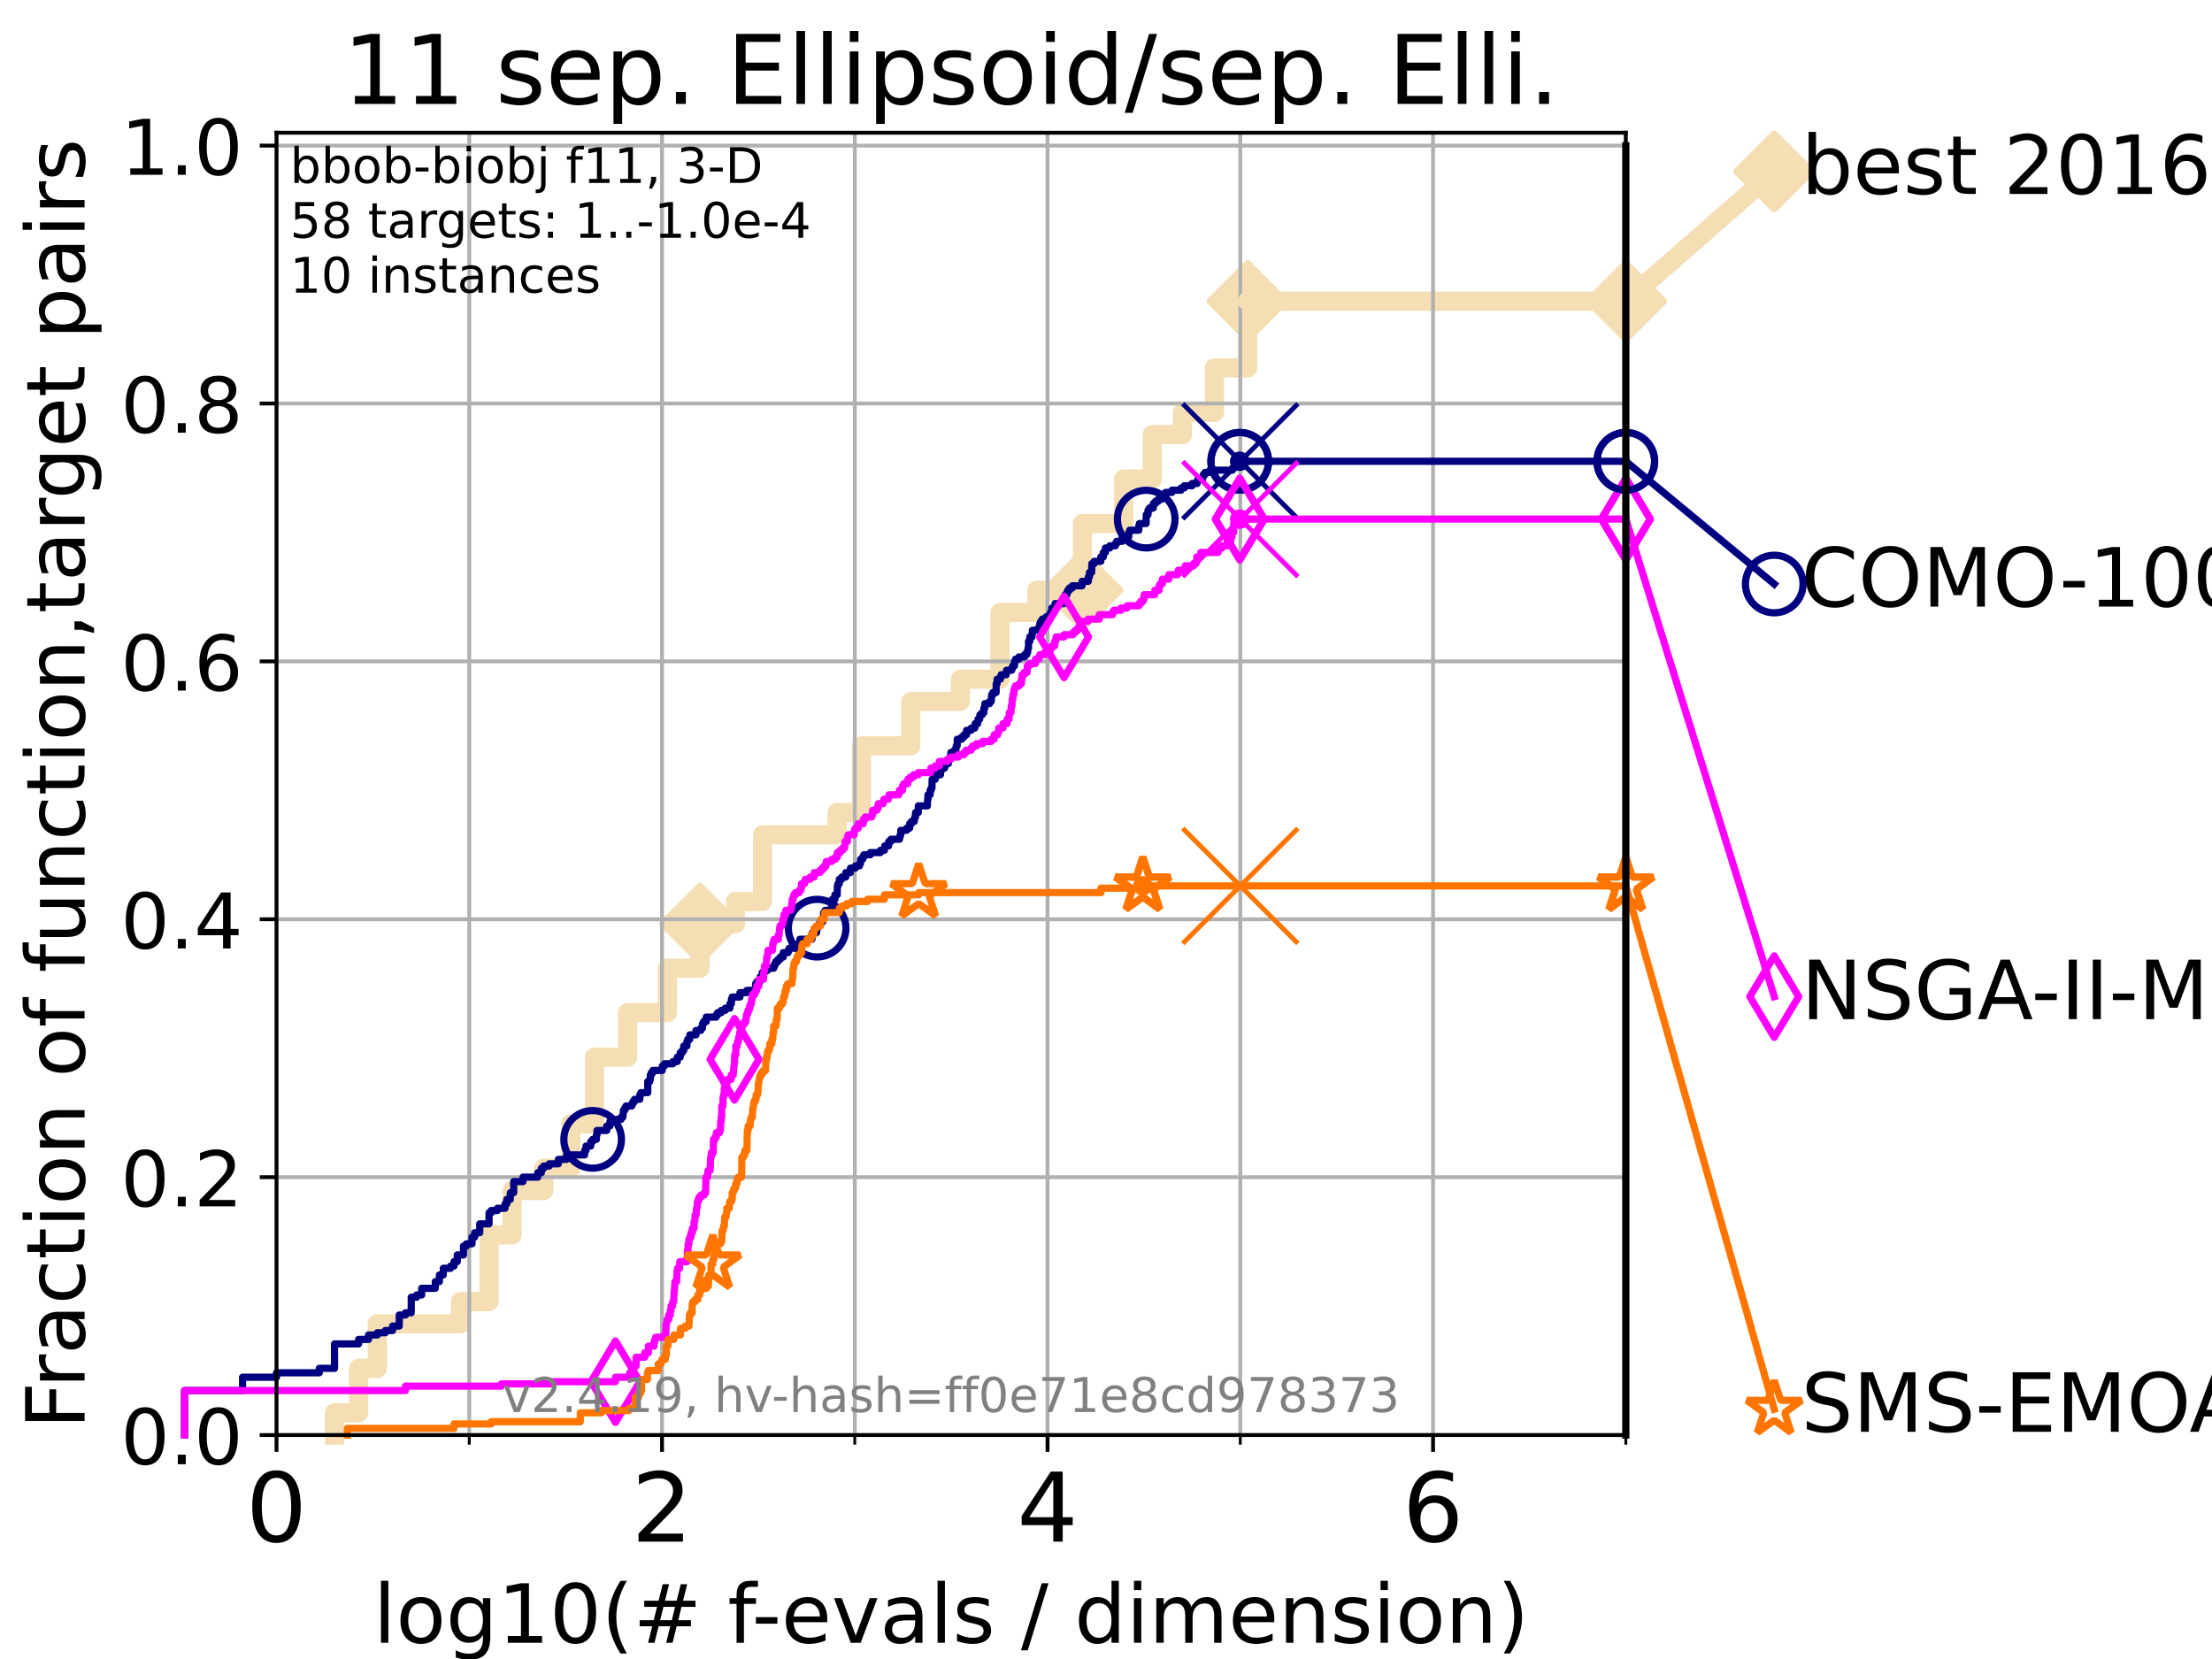 <?xml version="1.0" encoding="utf-8" standalone="no"?>
<!DOCTYPE svg PUBLIC "-//W3C//DTD SVG 1.1//EN"
  "http://www.w3.org/Graphics/SVG/1.1/DTD/svg11.dtd">
<!-- Created with matplotlib (https://matplotlib.org/) -->
<svg height="345.6pt" version="1.1" viewBox="0 0 460.8 345.6" width="460.8pt" xmlns="http://www.w3.org/2000/svg" xmlns:xlink="http://www.w3.org/1999/xlink">
 <defs>
  <style type="text/css">*{stroke-linecap:butt;stroke-linejoin:round;}</style>
 </defs>
 <g id="figure_1">
  <g id="patch_1">
   <path d="M 0 345.6 
L 460.8 345.6 
L 460.8 0 
L 0 0 
z
" style="fill:#ffffff;"/>
  </g>
  <g id="axes_1">
   <g id="patch_2">
    <path d="M 57.6 298.944 
L 338.688 298.944 
L 338.688 27.648 
L 57.6 27.648 
z
" style="fill:#ffffff;"/>
   </g>
   <g id="line2d_1">
    <path d="M 69.688 298.944 
L 69.688 294.313 
L 74.705 294.313 
L 74.705 285.05 
L 78.596 285.05 
L 78.596 275.788 
L 95.918 275.788 
L 95.918 271.157 
L 101.878 271.157 
L 101.878 257.263 
L 106.664 257.263 
L 106.664 248.001 
L 113.264 248.001 
L 113.264 243.37 
L 118.925 243.37 
L 118.925 234.107 
L 123.856 234.107 
L 123.856 220.214 
L 130.752 220.214 
L 130.752 210.951 
L 139.036 210.951 
L 139.036 201.689 
L 145.814 201.689 
L 145.814 192.426 
L 153.203 192.426 
L 153.203 187.795 
L 158.855 187.795 
L 158.855 173.901 
L 174.391 173.901 
L 174.391 169.27 
L 179.451 169.27 
L 179.451 155.377 
L 189.748 155.377 
L 189.748 146.114 
L 200.069 146.114 
L 200.069 141.483 
L 208.302 141.483 
L 208.302 127.589 
L 216.01 127.589 
L 216.01 122.958 
L 225.488 122.958 
L 225.488 109.065 
L 234.064 109.065 
L 234.064 99.802 
L 240.045 99.802 
L 240.045 90.54 
L 246.338 90.54 
L 246.338 85.909 
L 252.988 85.909 
L 252.988 76.646 
L 259.903 76.646 
L 259.903 62.753 
L 338.688 62.753 
" style="fill:none;stroke:#f5deb3;stroke-linecap:square;stroke-width:4;"/>
   </g>
   <g id="line2d_2">
    <defs>
     <path d="M 0 7.778 
L 7.778 0 
L 0 -7.778 
L -7.778 0 
z
" id="mfc59e0bdb9" style="stroke:#f5deb3;stroke-linejoin:miter;stroke-width:1.5;"/>
    </defs>
    <g>
     <use style="fill:#f5deb3;stroke:#f5deb3;stroke-linejoin:miter;stroke-width:1.5;" x="145.814" xlink:href="#mfc59e0bdb9" y="192.426"/>
     <use style="fill:#f5deb3;stroke:#f5deb3;stroke-linejoin:miter;stroke-width:1.5;" x="225.488" xlink:href="#mfc59e0bdb9" y="122.958"/>
     <use style="fill:#f5deb3;stroke:#f5deb3;stroke-linejoin:miter;stroke-width:1.5;" x="259.903" xlink:href="#mfc59e0bdb9" y="62.753"/>
     <use style="fill:#f5deb3;stroke:#f5deb3;stroke-linejoin:miter;stroke-width:1.5;" x="259.903" xlink:href="#mfc59e0bdb9" y="62.753"/>
     <use style="fill:#f5deb3;stroke:#f5deb3;stroke-linejoin:miter;stroke-width:1.5;" x="338.688" xlink:href="#mfc59e0bdb9" y="62.753"/>
    </g>
   </g>
   <g id="line2d_3">
    <path style="fill:none;stroke:#f5deb3;stroke-linecap:square;stroke-width:4;"/>
    <g/>
   </g>
   <g id="line2d_4">
    <path d="M 338.688 62.753 
L 369.608 35.706 
" style="fill:none;stroke:#f5deb3;stroke-linecap:square;stroke-width:4;"/>
    <g>
     <use style="fill:#f5deb3;stroke:#f5deb3;stroke-linejoin:miter;stroke-width:1.5;" x="338.688" xlink:href="#mfc59e0bdb9" y="62.753"/>
     <use style="fill:#f5deb3;stroke:#f5deb3;stroke-linejoin:miter;stroke-width:1.5;" x="369.608" xlink:href="#mfc59e0bdb9" y="35.706"/>
    </g>
   </g>
   <g id="matplotlib.axis_1">
    <g id="xtick_1">
     <g id="line2d_5">
      <path clip-path="url(#pf4a608470e)" d="M 57.6 298.944 
L 57.6 27.648 
" style="fill:none;stroke:#b0b0b0;stroke-linecap:square;stroke-width:0.8;"/>
     </g>
     <g id="line2d_6">
      <defs>
       <path d="M 0 0 
L 0 3.5 
" id="m5d01ad4e58" style="stroke:#000000;stroke-width:0.8;"/>
      </defs>
      <g>
       <use style="stroke:#000000;stroke-width:0.8;" x="57.6" xlink:href="#m5d01ad4e58" y="298.944"/>
      </g>
     </g>
     <g id="text_1">
      <!-- 0 -->
      <g transform="translate(51.237 321.141)scale(0.2 -0.2)">
       <defs>
        <path d="M 31.781 66.406 
Q 24.172 66.406 20.328 58.906 
Q 16.5 51.422 16.5 36.375 
Q 16.5 21.391 20.328 13.891 
Q 24.172 6.391 31.781 6.391 
Q 39.453 6.391 43.281 13.891 
Q 47.125 21.391 47.125 36.375 
Q 47.125 51.422 43.281 58.906 
Q 39.453 66.406 31.781 66.406 
z
M 31.781 74.219 
Q 44.047 74.219 50.516 64.516 
Q 56.984 54.828 56.984 36.375 
Q 56.984 17.969 50.516 8.266 
Q 44.047 -1.422 31.781 -1.422 
Q 19.531 -1.422 13.062 8.266 
Q 6.594 17.969 6.594 36.375 
Q 6.594 54.828 13.062 64.516 
Q 19.531 74.219 31.781 74.219 
z
" id="DejaVuSans-48"/>
       </defs>
       <use xlink:href="#DejaVuSans-48"/>
      </g>
     </g>
    </g>
    <g id="xtick_2">
     <g id="line2d_7">
      <path clip-path="url(#pf4a608470e)" d="M 137.911 298.944 
L 137.911 27.648 
" style="fill:none;stroke:#b0b0b0;stroke-linecap:square;stroke-width:0.8;"/>
     </g>
     <g id="line2d_8">
      <g>
       <use style="stroke:#000000;stroke-width:0.8;" x="137.911" xlink:href="#m5d01ad4e58" y="298.944"/>
      </g>
     </g>
     <g id="text_2">
      <!-- 2 -->
      <g transform="translate(131.548 321.141)scale(0.2 -0.2)">
       <defs>
        <path d="M 19.188 8.297 
L 53.609 8.297 
L 53.609 0 
L 7.328 0 
L 7.328 8.297 
Q 12.938 14.109 22.625 23.891 
Q 32.328 33.688 34.812 36.531 
Q 39.547 41.844 41.422 45.531 
Q 43.312 49.219 43.312 52.781 
Q 43.312 58.594 39.234 62.25 
Q 35.156 65.922 28.609 65.922 
Q 23.969 65.922 18.812 64.312 
Q 13.672 62.703 7.812 59.422 
L 7.812 69.391 
Q 13.766 71.781 18.938 73 
Q 24.125 74.219 28.422 74.219 
Q 39.75 74.219 46.484 68.547 
Q 53.219 62.891 53.219 53.422 
Q 53.219 48.922 51.531 44.891 
Q 49.859 40.875 45.406 35.406 
Q 44.188 33.984 37.641 27.219 
Q 31.109 20.453 19.188 8.297 
z
" id="DejaVuSans-50"/>
       </defs>
       <use xlink:href="#DejaVuSans-50"/>
      </g>
     </g>
    </g>
    <g id="xtick_3">
     <g id="line2d_9">
      <path clip-path="url(#pf4a608470e)" d="M 218.222 298.944 
L 218.222 27.648 
" style="fill:none;stroke:#b0b0b0;stroke-linecap:square;stroke-width:0.8;"/>
     </g>
     <g id="line2d_10">
      <g>
       <use style="stroke:#000000;stroke-width:0.8;" x="218.222" xlink:href="#m5d01ad4e58" y="298.944"/>
      </g>
     </g>
     <g id="text_3">
      <!-- 4 -->
      <g transform="translate(211.859 321.141)scale(0.2 -0.2)">
       <defs>
        <path d="M 37.797 64.312 
L 12.891 25.391 
L 37.797 25.391 
z
M 35.203 72.906 
L 47.609 72.906 
L 47.609 25.391 
L 58.016 25.391 
L 58.016 17.188 
L 47.609 17.188 
L 47.609 0 
L 37.797 0 
L 37.797 17.188 
L 4.891 17.188 
L 4.891 26.703 
z
" id="DejaVuSans-52"/>
       </defs>
       <use xlink:href="#DejaVuSans-52"/>
      </g>
     </g>
    </g>
    <g id="xtick_4">
     <g id="line2d_11">
      <path clip-path="url(#pf4a608470e)" d="M 298.533 298.944 
L 298.533 27.648 
" style="fill:none;stroke:#b0b0b0;stroke-linecap:square;stroke-width:0.8;"/>
     </g>
     <g id="line2d_12">
      <g>
       <use style="stroke:#000000;stroke-width:0.8;" x="298.533" xlink:href="#m5d01ad4e58" y="298.944"/>
      </g>
     </g>
     <g id="text_4">
      <!-- 6 -->
      <g transform="translate(292.17 321.141)scale(0.2 -0.2)">
       <defs>
        <path d="M 33.016 40.375 
Q 26.375 40.375 22.484 35.828 
Q 18.609 31.297 18.609 23.391 
Q 18.609 15.531 22.484 10.953 
Q 26.375 6.391 33.016 6.391 
Q 39.656 6.391 43.531 10.953 
Q 47.406 15.531 47.406 23.391 
Q 47.406 31.297 43.531 35.828 
Q 39.656 40.375 33.016 40.375 
z
M 52.594 71.297 
L 52.594 62.312 
Q 48.875 64.062 45.094 64.984 
Q 41.312 65.922 37.594 65.922 
Q 27.828 65.922 22.672 59.328 
Q 17.531 52.734 16.797 39.406 
Q 19.672 43.656 24.016 45.922 
Q 28.375 48.188 33.594 48.188 
Q 44.578 48.188 50.953 41.516 
Q 57.328 34.859 57.328 23.391 
Q 57.328 12.156 50.688 5.359 
Q 44.047 -1.422 33.016 -1.422 
Q 20.359 -1.422 13.672 8.266 
Q 6.984 17.969 6.984 36.375 
Q 6.984 53.656 15.188 63.938 
Q 23.391 74.219 37.203 74.219 
Q 40.922 74.219 44.703 73.484 
Q 48.484 72.75 52.594 71.297 
z
" id="DejaVuSans-54"/>
       </defs>
       <use xlink:href="#DejaVuSans-54"/>
      </g>
     </g>
    </g>
    <g id="xtick_5">
     <g id="line2d_13">
      <path clip-path="url(#pf4a608470e)" d="M 97.755 298.944 
L 97.755 27.648 
" style="fill:none;stroke:#b0b0b0;stroke-linecap:square;stroke-width:0.8;"/>
     </g>
     <g id="line2d_14">
      <defs>
       <path d="M 0 0 
L 0 2 
" id="m790c5ec846" style="stroke:#000000;stroke-width:0.6;"/>
      </defs>
      <g>
       <use style="stroke:#000000;stroke-width:0.6;" x="97.755" xlink:href="#m790c5ec846" y="298.944"/>
      </g>
     </g>
    </g>
    <g id="xtick_6">
     <g id="line2d_15">
      <path clip-path="url(#pf4a608470e)" d="M 178.066 298.944 
L 178.066 27.648 
" style="fill:none;stroke:#b0b0b0;stroke-linecap:square;stroke-width:0.8;"/>
     </g>
     <g id="line2d_16">
      <g>
       <use style="stroke:#000000;stroke-width:0.6;" x="178.066" xlink:href="#m790c5ec846" y="298.944"/>
      </g>
     </g>
    </g>
    <g id="xtick_7">
     <g id="line2d_17">
      <path clip-path="url(#pf4a608470e)" d="M 258.377 298.944 
L 258.377 27.648 
" style="fill:none;stroke:#b0b0b0;stroke-linecap:square;stroke-width:0.8;"/>
     </g>
     <g id="line2d_18">
      <g>
       <use style="stroke:#000000;stroke-width:0.6;" x="258.377" xlink:href="#m790c5ec846" y="298.944"/>
      </g>
     </g>
    </g>
    <g id="xtick_8">
     <g id="line2d_19">
      <path clip-path="url(#pf4a608470e)" d="M 338.688 298.944 
L 338.688 27.648 
" style="fill:none;stroke:#b0b0b0;stroke-linecap:square;stroke-width:0.8;"/>
     </g>
     <g id="line2d_20">
      <g>
       <use style="stroke:#000000;stroke-width:0.6;" x="338.688" xlink:href="#m790c5ec846" y="298.944"/>
      </g>
     </g>
    </g>
    <g id="text_5">
     <!-- log10(# f-evals / dimension) -->
     <g transform="translate(77.764 342.218)scale(0.17 -0.17)">
      <defs>
       <path d="M 9.422 75.984 
L 18.406 75.984 
L 18.406 0 
L 9.422 0 
z
" id="DejaVuSans-108"/>
       <path d="M 30.609 48.391 
Q 23.391 48.391 19.188 42.75 
Q 14.984 37.109 14.984 27.297 
Q 14.984 17.484 19.156 11.844 
Q 23.344 6.203 30.609 6.203 
Q 37.797 6.203 41.984 11.859 
Q 46.188 17.531 46.188 27.297 
Q 46.188 37.016 41.984 42.703 
Q 37.797 48.391 30.609 48.391 
z
M 30.609 56 
Q 42.328 56 49.016 48.375 
Q 55.719 40.766 55.719 27.297 
Q 55.719 13.875 49.016 6.219 
Q 42.328 -1.422 30.609 -1.422 
Q 18.844 -1.422 12.172 6.219 
Q 5.516 13.875 5.516 27.297 
Q 5.516 40.766 12.172 48.375 
Q 18.844 56 30.609 56 
z
" id="DejaVuSans-111"/>
       <path d="M 45.406 27.984 
Q 45.406 37.75 41.375 43.109 
Q 37.359 48.484 30.078 48.484 
Q 22.859 48.484 18.828 43.109 
Q 14.797 37.75 14.797 27.984 
Q 14.797 18.266 18.828 12.891 
Q 22.859 7.516 30.078 7.516 
Q 37.359 7.516 41.375 12.891 
Q 45.406 18.266 45.406 27.984 
z
M 54.391 6.781 
Q 54.391 -7.172 48.188 -13.984 
Q 42 -20.797 29.203 -20.797 
Q 24.469 -20.797 20.266 -20.094 
Q 16.062 -19.391 12.109 -17.922 
L 12.109 -9.188 
Q 16.062 -11.328 19.922 -12.344 
Q 23.781 -13.375 27.781 -13.375 
Q 36.625 -13.375 41.016 -8.766 
Q 45.406 -4.156 45.406 5.172 
L 45.406 9.625 
Q 42.625 4.781 38.281 2.391 
Q 33.938 0 27.875 0 
Q 17.828 0 11.672 7.656 
Q 5.516 15.328 5.516 27.984 
Q 5.516 40.672 11.672 48.328 
Q 17.828 56 27.875 56 
Q 33.938 56 38.281 53.609 
Q 42.625 51.219 45.406 46.391 
L 45.406 54.688 
L 54.391 54.688 
z
" id="DejaVuSans-103"/>
       <path d="M 12.406 8.297 
L 28.516 8.297 
L 28.516 63.922 
L 10.984 60.406 
L 10.984 69.391 
L 28.422 72.906 
L 38.281 72.906 
L 38.281 8.297 
L 54.391 8.297 
L 54.391 0 
L 12.406 0 
z
" id="DejaVuSans-49"/>
       <path d="M 31 75.875 
Q 24.469 64.656 21.281 53.656 
Q 18.109 42.672 18.109 31.391 
Q 18.109 20.125 21.312 9.062 
Q 24.516 -2 31 -13.188 
L 23.188 -13.188 
Q 15.875 -1.703 12.234 9.375 
Q 8.594 20.453 8.594 31.391 
Q 8.594 42.281 12.203 53.312 
Q 15.828 64.359 23.188 75.875 
z
" id="DejaVuSans-40"/>
       <path d="M 51.125 44 
L 36.922 44 
L 32.812 27.688 
L 47.125 27.688 
z
M 43.797 71.781 
L 38.719 51.516 
L 52.984 51.516 
L 58.109 71.781 
L 65.922 71.781 
L 60.891 51.516 
L 76.125 51.516 
L 76.125 44 
L 58.984 44 
L 54.984 27.688 
L 70.516 27.688 
L 70.516 20.219 
L 53.078 20.219 
L 48 0 
L 40.188 0 
L 45.219 20.219 
L 30.906 20.219 
L 25.875 0 
L 18.016 0 
L 23.094 20.219 
L 7.719 20.219 
L 7.719 27.688 
L 24.906 27.688 
L 29 44 
L 13.281 44 
L 13.281 51.516 
L 30.906 51.516 
L 35.891 71.781 
z
" id="DejaVuSans-35"/>
       <path id="DejaVuSans-32"/>
       <path d="M 37.109 75.984 
L 37.109 68.5 
L 28.516 68.5 
Q 23.688 68.5 21.797 66.547 
Q 19.922 64.594 19.922 59.516 
L 19.922 54.688 
L 34.719 54.688 
L 34.719 47.703 
L 19.922 47.703 
L 19.922 0 
L 10.891 0 
L 10.891 47.703 
L 2.297 47.703 
L 2.297 54.688 
L 10.891 54.688 
L 10.891 58.5 
Q 10.891 67.625 15.141 71.797 
Q 19.391 75.984 28.609 75.984 
z
" id="DejaVuSans-102"/>
       <path d="M 4.891 31.391 
L 31.203 31.391 
L 31.203 23.391 
L 4.891 23.391 
z
" id="DejaVuSans-45"/>
       <path d="M 56.203 29.594 
L 56.203 25.203 
L 14.891 25.203 
Q 15.484 15.922 20.484 11.062 
Q 25.484 6.203 34.422 6.203 
Q 39.594 6.203 44.453 7.469 
Q 49.312 8.734 54.109 11.281 
L 54.109 2.781 
Q 49.266 0.734 44.188 -0.344 
Q 39.109 -1.422 33.891 -1.422 
Q 20.797 -1.422 13.156 6.188 
Q 5.516 13.812 5.516 26.812 
Q 5.516 40.234 12.766 48.109 
Q 20.016 56 32.328 56 
Q 43.359 56 49.781 48.891 
Q 56.203 41.797 56.203 29.594 
z
M 47.219 32.234 
Q 47.125 39.594 43.094 43.984 
Q 39.062 48.391 32.422 48.391 
Q 24.906 48.391 20.391 44.141 
Q 15.875 39.891 15.188 32.172 
z
" id="DejaVuSans-101"/>
       <path d="M 2.984 54.688 
L 12.5 54.688 
L 29.594 8.797 
L 46.688 54.688 
L 56.203 54.688 
L 35.688 0 
L 23.484 0 
z
" id="DejaVuSans-118"/>
       <path d="M 34.281 27.484 
Q 23.391 27.484 19.188 25 
Q 14.984 22.516 14.984 16.5 
Q 14.984 11.719 18.141 8.906 
Q 21.297 6.109 26.703 6.109 
Q 34.188 6.109 38.703 11.406 
Q 43.219 16.703 43.219 25.484 
L 43.219 27.484 
z
M 52.203 31.203 
L 52.203 0 
L 43.219 0 
L 43.219 8.297 
Q 40.141 3.328 35.547 0.953 
Q 30.953 -1.422 24.312 -1.422 
Q 15.922 -1.422 10.953 3.297 
Q 6 8.016 6 15.922 
Q 6 25.141 12.172 29.828 
Q 18.359 34.516 30.609 34.516 
L 43.219 34.516 
L 43.219 35.406 
Q 43.219 41.609 39.141 45 
Q 35.062 48.391 27.688 48.391 
Q 23 48.391 18.547 47.266 
Q 14.109 46.141 10.016 43.891 
L 10.016 52.203 
Q 14.938 54.109 19.578 55.047 
Q 24.219 56 28.609 56 
Q 40.484 56 46.344 49.844 
Q 52.203 43.703 52.203 31.203 
z
" id="DejaVuSans-97"/>
       <path d="M 44.281 53.078 
L 44.281 44.578 
Q 40.484 46.531 36.375 47.5 
Q 32.281 48.484 27.875 48.484 
Q 21.188 48.484 17.844 46.438 
Q 14.5 44.391 14.5 40.281 
Q 14.5 37.156 16.891 35.375 
Q 19.281 33.594 26.516 31.984 
L 29.594 31.297 
Q 39.156 29.25 43.188 25.516 
Q 47.219 21.781 47.219 15.094 
Q 47.219 7.469 41.188 3.016 
Q 35.156 -1.422 24.609 -1.422 
Q 20.219 -1.422 15.453 -0.562 
Q 10.688 0.297 5.422 2 
L 5.422 11.281 
Q 10.406 8.688 15.234 7.391 
Q 20.062 6.109 24.812 6.109 
Q 31.156 6.109 34.562 8.281 
Q 37.984 10.453 37.984 14.406 
Q 37.984 18.062 35.516 20.016 
Q 33.062 21.969 24.703 23.781 
L 21.578 24.516 
Q 13.234 26.266 9.516 29.906 
Q 5.812 33.547 5.812 39.891 
Q 5.812 47.609 11.281 51.797 
Q 16.75 56 26.812 56 
Q 31.781 56 36.172 55.266 
Q 40.578 54.547 44.281 53.078 
z
" id="DejaVuSans-115"/>
       <path d="M 25.391 72.906 
L 33.688 72.906 
L 8.297 -9.281 
L 0 -9.281 
z
" id="DejaVuSans-47"/>
       <path d="M 45.406 46.391 
L 45.406 75.984 
L 54.391 75.984 
L 54.391 0 
L 45.406 0 
L 45.406 8.203 
Q 42.578 3.328 38.25 0.953 
Q 33.938 -1.422 27.875 -1.422 
Q 17.969 -1.422 11.734 6.484 
Q 5.516 14.406 5.516 27.297 
Q 5.516 40.188 11.734 48.094 
Q 17.969 56 27.875 56 
Q 33.938 56 38.25 53.625 
Q 42.578 51.266 45.406 46.391 
z
M 14.797 27.297 
Q 14.797 17.391 18.875 11.75 
Q 22.953 6.109 30.078 6.109 
Q 37.203 6.109 41.297 11.75 
Q 45.406 17.391 45.406 27.297 
Q 45.406 37.203 41.297 42.844 
Q 37.203 48.484 30.078 48.484 
Q 22.953 48.484 18.875 42.844 
Q 14.797 37.203 14.797 27.297 
z
" id="DejaVuSans-100"/>
       <path d="M 9.422 54.688 
L 18.406 54.688 
L 18.406 0 
L 9.422 0 
z
M 9.422 75.984 
L 18.406 75.984 
L 18.406 64.594 
L 9.422 64.594 
z
" id="DejaVuSans-105"/>
       <path d="M 52 44.188 
Q 55.375 50.25 60.062 53.125 
Q 64.75 56 71.094 56 
Q 79.641 56 84.281 50.016 
Q 88.922 44.047 88.922 33.016 
L 88.922 0 
L 79.891 0 
L 79.891 32.719 
Q 79.891 40.578 77.094 44.375 
Q 74.312 48.188 68.609 48.188 
Q 61.625 48.188 57.562 43.547 
Q 53.516 38.922 53.516 30.906 
L 53.516 0 
L 44.484 0 
L 44.484 32.719 
Q 44.484 40.625 41.703 44.406 
Q 38.922 48.188 33.109 48.188 
Q 26.219 48.188 22.156 43.531 
Q 18.109 38.875 18.109 30.906 
L 18.109 0 
L 9.078 0 
L 9.078 54.688 
L 18.109 54.688 
L 18.109 46.188 
Q 21.188 51.219 25.484 53.609 
Q 29.781 56 35.688 56 
Q 41.656 56 45.828 52.969 
Q 50 49.953 52 44.188 
z
" id="DejaVuSans-109"/>
       <path d="M 54.891 33.016 
L 54.891 0 
L 45.906 0 
L 45.906 32.719 
Q 45.906 40.484 42.875 44.328 
Q 39.844 48.188 33.797 48.188 
Q 26.516 48.188 22.312 43.547 
Q 18.109 38.922 18.109 30.906 
L 18.109 0 
L 9.078 0 
L 9.078 54.688 
L 18.109 54.688 
L 18.109 46.188 
Q 21.344 51.125 25.703 53.562 
Q 30.078 56 35.797 56 
Q 45.219 56 50.047 50.172 
Q 54.891 44.344 54.891 33.016 
z
" id="DejaVuSans-110"/>
       <path d="M 8.016 75.875 
L 15.828 75.875 
Q 23.141 64.359 26.781 53.312 
Q 30.422 42.281 30.422 31.391 
Q 30.422 20.453 26.781 9.375 
Q 23.141 -1.703 15.828 -13.188 
L 8.016 -13.188 
Q 14.5 -2 17.703 9.062 
Q 20.906 20.125 20.906 31.391 
Q 20.906 42.672 17.703 53.656 
Q 14.5 64.656 8.016 75.875 
z
" id="DejaVuSans-41"/>
      </defs>
      <use xlink:href="#DejaVuSans-108"/>
      <use x="27.783" xlink:href="#DejaVuSans-111"/>
      <use x="88.965" xlink:href="#DejaVuSans-103"/>
      <use x="152.441" xlink:href="#DejaVuSans-49"/>
      <use x="216.064" xlink:href="#DejaVuSans-48"/>
      <use x="279.688" xlink:href="#DejaVuSans-40"/>
      <use x="318.701" xlink:href="#DejaVuSans-35"/>
      <use x="402.49" xlink:href="#DejaVuSans-32"/>
      <use x="434.277" xlink:href="#DejaVuSans-102"/>
      <use x="463.982" xlink:href="#DejaVuSans-45"/>
      <use x="500.066" xlink:href="#DejaVuSans-101"/>
      <use x="561.59" xlink:href="#DejaVuSans-118"/>
      <use x="620.77" xlink:href="#DejaVuSans-97"/>
      <use x="682.049" xlink:href="#DejaVuSans-108"/>
      <use x="709.832" xlink:href="#DejaVuSans-115"/>
      <use x="761.932" xlink:href="#DejaVuSans-32"/>
      <use x="793.719" xlink:href="#DejaVuSans-47"/>
      <use x="827.41" xlink:href="#DejaVuSans-32"/>
      <use x="859.197" xlink:href="#DejaVuSans-100"/>
      <use x="922.674" xlink:href="#DejaVuSans-105"/>
      <use x="950.457" xlink:href="#DejaVuSans-109"/>
      <use x="1047.869" xlink:href="#DejaVuSans-101"/>
      <use x="1109.393" xlink:href="#DejaVuSans-110"/>
      <use x="1172.771" xlink:href="#DejaVuSans-115"/>
      <use x="1224.871" xlink:href="#DejaVuSans-105"/>
      <use x="1252.654" xlink:href="#DejaVuSans-111"/>
      <use x="1313.836" xlink:href="#DejaVuSans-110"/>
      <use x="1377.215" xlink:href="#DejaVuSans-41"/>
     </g>
    </g>
   </g>
   <g id="matplotlib.axis_2">
    <g id="ytick_1">
     <g id="line2d_21">
      <path clip-path="url(#pf4a608470e)" d="M 57.6 298.944 
L 338.688 298.944 
" style="fill:none;stroke:#b0b0b0;stroke-linecap:square;stroke-width:0.8;"/>
     </g>
     <g id="line2d_22">
      <defs>
       <path d="M 0 0 
L -3.5 0 
" id="mf6b8361ca5" style="stroke:#000000;stroke-width:0.8;"/>
      </defs>
      <g>
       <use style="stroke:#000000;stroke-width:0.8;" x="57.6" xlink:href="#mf6b8361ca5" y="298.944"/>
      </g>
     </g>
     <g id="text_6">
      <!-- 0.0 -->
      <g transform="translate(25.155 305.023)scale(0.16 -0.16)">
       <defs>
        <path d="M 10.688 12.406 
L 21 12.406 
L 21 0 
L 10.688 0 
z
" id="DejaVuSans-46"/>
       </defs>
       <use xlink:href="#DejaVuSans-48"/>
       <use x="63.623" xlink:href="#DejaVuSans-46"/>
       <use x="95.41" xlink:href="#DejaVuSans-48"/>
      </g>
     </g>
    </g>
    <g id="ytick_2">
     <g id="line2d_23">
      <path clip-path="url(#pf4a608470e)" d="M 57.6 245.222 
L 338.688 245.222 
" style="fill:none;stroke:#b0b0b0;stroke-linecap:square;stroke-width:0.8;"/>
     </g>
     <g id="line2d_24">
      <g>
       <use style="stroke:#000000;stroke-width:0.8;" x="57.6" xlink:href="#mf6b8361ca5" y="245.222"/>
      </g>
     </g>
     <g id="text_7">
      <!-- 0.2 -->
      <g transform="translate(25.155 251.301)scale(0.16 -0.16)">
       <use xlink:href="#DejaVuSans-48"/>
       <use x="63.623" xlink:href="#DejaVuSans-46"/>
       <use x="95.41" xlink:href="#DejaVuSans-50"/>
      </g>
     </g>
    </g>
    <g id="ytick_3">
     <g id="line2d_25">
      <path clip-path="url(#pf4a608470e)" d="M 57.6 191.5 
L 338.688 191.5 
" style="fill:none;stroke:#b0b0b0;stroke-linecap:square;stroke-width:0.8;"/>
     </g>
     <g id="line2d_26">
      <g>
       <use style="stroke:#000000;stroke-width:0.8;" x="57.6" xlink:href="#mf6b8361ca5" y="191.5"/>
      </g>
     </g>
     <g id="text_8">
      <!-- 0.4 -->
      <g transform="translate(25.155 197.579)scale(0.16 -0.16)">
       <use xlink:href="#DejaVuSans-48"/>
       <use x="63.623" xlink:href="#DejaVuSans-46"/>
       <use x="95.41" xlink:href="#DejaVuSans-52"/>
      </g>
     </g>
    </g>
    <g id="ytick_4">
     <g id="line2d_27">
      <path clip-path="url(#pf4a608470e)" d="M 57.6 137.778 
L 338.688 137.778 
" style="fill:none;stroke:#b0b0b0;stroke-linecap:square;stroke-width:0.8;"/>
     </g>
     <g id="line2d_28">
      <g>
       <use style="stroke:#000000;stroke-width:0.8;" x="57.6" xlink:href="#mf6b8361ca5" y="137.778"/>
      </g>
     </g>
     <g id="text_9">
      <!-- 0.6 -->
      <g transform="translate(25.155 143.857)scale(0.16 -0.16)">
       <use xlink:href="#DejaVuSans-48"/>
       <use x="63.623" xlink:href="#DejaVuSans-46"/>
       <use x="95.41" xlink:href="#DejaVuSans-54"/>
      </g>
     </g>
    </g>
    <g id="ytick_5">
     <g id="line2d_29">
      <path clip-path="url(#pf4a608470e)" d="M 57.6 84.056 
L 338.688 84.056 
" style="fill:none;stroke:#b0b0b0;stroke-linecap:square;stroke-width:0.8;"/>
     </g>
     <g id="line2d_30">
      <g>
       <use style="stroke:#000000;stroke-width:0.8;" x="57.6" xlink:href="#mf6b8361ca5" y="84.056"/>
      </g>
     </g>
     <g id="text_10">
      <!-- 0.8 -->
      <g transform="translate(25.155 90.135)scale(0.16 -0.16)">
       <defs>
        <path d="M 31.781 34.625 
Q 24.75 34.625 20.719 30.859 
Q 16.703 27.094 16.703 20.516 
Q 16.703 13.922 20.719 10.156 
Q 24.75 6.391 31.781 6.391 
Q 38.812 6.391 42.859 10.172 
Q 46.922 13.969 46.922 20.516 
Q 46.922 27.094 42.891 30.859 
Q 38.875 34.625 31.781 34.625 
z
M 21.922 38.812 
Q 15.578 40.375 12.031 44.719 
Q 8.5 49.078 8.5 55.328 
Q 8.5 64.062 14.719 69.141 
Q 20.953 74.219 31.781 74.219 
Q 42.672 74.219 48.875 69.141 
Q 55.078 64.062 55.078 55.328 
Q 55.078 49.078 51.531 44.719 
Q 48 40.375 41.703 38.812 
Q 48.828 37.156 52.797 32.312 
Q 56.781 27.484 56.781 20.516 
Q 56.781 9.906 50.312 4.234 
Q 43.844 -1.422 31.781 -1.422 
Q 19.734 -1.422 13.25 4.234 
Q 6.781 9.906 6.781 20.516 
Q 6.781 27.484 10.781 32.312 
Q 14.797 37.156 21.922 38.812 
z
M 18.312 54.391 
Q 18.312 48.734 21.844 45.562 
Q 25.391 42.391 31.781 42.391 
Q 38.141 42.391 41.719 45.562 
Q 45.312 48.734 45.312 54.391 
Q 45.312 60.062 41.719 63.234 
Q 38.141 66.406 31.781 66.406 
Q 25.391 66.406 21.844 63.234 
Q 18.312 60.062 18.312 54.391 
z
" id="DejaVuSans-56"/>
       </defs>
       <use xlink:href="#DejaVuSans-48"/>
       <use x="63.623" xlink:href="#DejaVuSans-46"/>
       <use x="95.41" xlink:href="#DejaVuSans-56"/>
      </g>
     </g>
    </g>
    <g id="ytick_6">
     <g id="line2d_31">
      <path clip-path="url(#pf4a608470e)" d="M 57.6 30.334 
L 338.688 30.334 
" style="fill:none;stroke:#b0b0b0;stroke-linecap:square;stroke-width:0.8;"/>
     </g>
     <g id="line2d_32">
      <g>
       <use style="stroke:#000000;stroke-width:0.8;" x="57.6" xlink:href="#mf6b8361ca5" y="30.334"/>
      </g>
     </g>
     <g id="text_11">
      <!-- 1.0 -->
      <g transform="translate(25.155 36.413)scale(0.16 -0.16)">
       <use xlink:href="#DejaVuSans-49"/>
       <use x="63.623" xlink:href="#DejaVuSans-46"/>
       <use x="95.41" xlink:href="#DejaVuSans-48"/>
      </g>
     </g>
    </g>
    <g id="text_12">
     <!-- Fraction of function,target pairs -->
     <g transform="translate(17.62 297.681)rotate(-90)scale(0.17 -0.17)">
      <defs>
       <path d="M 9.812 72.906 
L 51.703 72.906 
L 51.703 64.594 
L 19.672 64.594 
L 19.672 43.109 
L 48.578 43.109 
L 48.578 34.812 
L 19.672 34.812 
L 19.672 0 
L 9.812 0 
z
" id="DejaVuSans-70"/>
       <path d="M 41.109 46.297 
Q 39.594 47.172 37.812 47.578 
Q 36.031 48 33.891 48 
Q 26.266 48 22.188 43.047 
Q 18.109 38.094 18.109 28.812 
L 18.109 0 
L 9.078 0 
L 9.078 54.688 
L 18.109 54.688 
L 18.109 46.188 
Q 20.953 51.172 25.484 53.578 
Q 30.031 56 36.531 56 
Q 37.453 56 38.578 55.875 
Q 39.703 55.766 41.062 55.516 
z
" id="DejaVuSans-114"/>
       <path d="M 48.781 52.594 
L 48.781 44.188 
Q 44.969 46.297 41.141 47.344 
Q 37.312 48.391 33.406 48.391 
Q 24.656 48.391 19.812 42.844 
Q 14.984 37.312 14.984 27.297 
Q 14.984 17.281 19.812 11.734 
Q 24.656 6.203 33.406 6.203 
Q 37.312 6.203 41.141 7.25 
Q 44.969 8.297 48.781 10.406 
L 48.781 2.094 
Q 45.016 0.344 40.984 -0.531 
Q 36.969 -1.422 32.422 -1.422 
Q 20.062 -1.422 12.781 6.344 
Q 5.516 14.109 5.516 27.297 
Q 5.516 40.672 12.859 48.328 
Q 20.219 56 33.016 56 
Q 37.156 56 41.109 55.141 
Q 45.062 54.297 48.781 52.594 
z
" id="DejaVuSans-99"/>
       <path d="M 18.312 70.219 
L 18.312 54.688 
L 36.812 54.688 
L 36.812 47.703 
L 18.312 47.703 
L 18.312 18.016 
Q 18.312 11.328 20.141 9.422 
Q 21.969 7.516 27.594 7.516 
L 36.812 7.516 
L 36.812 0 
L 27.594 0 
Q 17.188 0 13.234 3.875 
Q 9.281 7.766 9.281 18.016 
L 9.281 47.703 
L 2.688 47.703 
L 2.688 54.688 
L 9.281 54.688 
L 9.281 70.219 
z
" id="DejaVuSans-116"/>
       <path d="M 8.5 21.578 
L 8.5 54.688 
L 17.484 54.688 
L 17.484 21.922 
Q 17.484 14.156 20.5 10.266 
Q 23.531 6.391 29.594 6.391 
Q 36.859 6.391 41.078 11.031 
Q 45.312 15.672 45.312 23.688 
L 45.312 54.688 
L 54.297 54.688 
L 54.297 0 
L 45.312 0 
L 45.312 8.406 
Q 42.047 3.422 37.719 1 
Q 33.406 -1.422 27.688 -1.422 
Q 18.266 -1.422 13.375 4.438 
Q 8.5 10.297 8.5 21.578 
z
M 31.109 56 
z
" id="DejaVuSans-117"/>
       <path d="M 11.719 12.406 
L 22.016 12.406 
L 22.016 4 
L 14.016 -11.625 
L 7.719 -11.625 
L 11.719 4 
z
" id="DejaVuSans-44"/>
       <path d="M 18.109 8.203 
L 18.109 -20.797 
L 9.078 -20.797 
L 9.078 54.688 
L 18.109 54.688 
L 18.109 46.391 
Q 20.953 51.266 25.266 53.625 
Q 29.594 56 35.594 56 
Q 45.562 56 51.781 48.094 
Q 58.016 40.188 58.016 27.297 
Q 58.016 14.406 51.781 6.484 
Q 45.562 -1.422 35.594 -1.422 
Q 29.594 -1.422 25.266 0.953 
Q 20.953 3.328 18.109 8.203 
z
M 48.688 27.297 
Q 48.688 37.203 44.609 42.844 
Q 40.531 48.484 33.406 48.484 
Q 26.266 48.484 22.188 42.844 
Q 18.109 37.203 18.109 27.297 
Q 18.109 17.391 22.188 11.75 
Q 26.266 6.109 33.406 6.109 
Q 40.531 6.109 44.609 11.75 
Q 48.688 17.391 48.688 27.297 
z
" id="DejaVuSans-112"/>
      </defs>
      <use xlink:href="#DejaVuSans-70"/>
      <use x="50.27" xlink:href="#DejaVuSans-114"/>
      <use x="91.383" xlink:href="#DejaVuSans-97"/>
      <use x="152.662" xlink:href="#DejaVuSans-99"/>
      <use x="207.643" xlink:href="#DejaVuSans-116"/>
      <use x="246.852" xlink:href="#DejaVuSans-105"/>
      <use x="274.635" xlink:href="#DejaVuSans-111"/>
      <use x="335.816" xlink:href="#DejaVuSans-110"/>
      <use x="399.195" xlink:href="#DejaVuSans-32"/>
      <use x="430.982" xlink:href="#DejaVuSans-111"/>
      <use x="492.164" xlink:href="#DejaVuSans-102"/>
      <use x="527.369" xlink:href="#DejaVuSans-32"/>
      <use x="559.156" xlink:href="#DejaVuSans-102"/>
      <use x="594.361" xlink:href="#DejaVuSans-117"/>
      <use x="657.74" xlink:href="#DejaVuSans-110"/>
      <use x="721.119" xlink:href="#DejaVuSans-99"/>
      <use x="776.1" xlink:href="#DejaVuSans-116"/>
      <use x="815.309" xlink:href="#DejaVuSans-105"/>
      <use x="843.092" xlink:href="#DejaVuSans-111"/>
      <use x="904.273" xlink:href="#DejaVuSans-110"/>
      <use x="967.652" xlink:href="#DejaVuSans-44"/>
      <use x="999.439" xlink:href="#DejaVuSans-116"/>
      <use x="1038.648" xlink:href="#DejaVuSans-97"/>
      <use x="1099.928" xlink:href="#DejaVuSans-114"/>
      <use x="1139.291" xlink:href="#DejaVuSans-103"/>
      <use x="1202.768" xlink:href="#DejaVuSans-101"/>
      <use x="1264.291" xlink:href="#DejaVuSans-116"/>
      <use x="1303.5" xlink:href="#DejaVuSans-32"/>
      <use x="1335.287" xlink:href="#DejaVuSans-112"/>
      <use x="1398.764" xlink:href="#DejaVuSans-97"/>
      <use x="1460.043" xlink:href="#DejaVuSans-105"/>
      <use x="1487.826" xlink:href="#DejaVuSans-114"/>
      <use x="1528.939" xlink:href="#DejaVuSans-115"/>
     </g>
    </g>
   </g>
   <g id="line2d_33">
    <defs>
     <path d="M 0 1.5 
C 0.398 1.5 0.779 1.342 1.061 1.061 
C 1.342 0.779 1.5 0.398 1.5 0 
C 1.5 -0.398 1.342 -0.779 1.061 -1.061 
C 0.779 -1.342 0.398 -1.5 0 -1.5 
C -0.398 -1.5 -0.779 -1.342 -1.061 -1.061 
C -1.342 -0.779 -1.5 -0.398 -1.5 0 
C -1.5 0.398 -1.342 0.779 -1.061 1.061 
C -0.779 1.342 -0.398 1.5 0 1.5 
z
" id="m0380e1d820" style="stroke:#f5deb3;"/>
    </defs>
    <g>
     <use style="fill:#f5deb3;stroke:#f5deb3;" x="259.903" xlink:href="#m0380e1d820" y="62.753"/>
     <use style="fill:#f5deb3;stroke:#f5deb3;" x="259.903" xlink:href="#m0380e1d820" y="62.753"/>
    </g>
   </g>
   <g id="line2d_34">
    <defs>
     <path d="M 0 1.5 
C 0.398 1.5 0.779 1.342 1.061 1.061 
C 1.342 0.779 1.5 0.398 1.5 0 
C 1.5 -0.398 1.342 -0.779 1.061 -1.061 
C 0.779 -1.342 0.398 -1.5 0 -1.5 
C -0.398 -1.5 -0.779 -1.342 -1.061 -1.061 
C -1.342 -0.779 -1.5 -0.398 -1.5 0 
C -1.5 0.398 -1.342 0.779 -1.061 1.061 
C -0.779 1.342 -0.398 1.5 0 1.5 
z
" id="m95ab26f86a" style="stroke:#000080;"/>
    </defs>
    <g>
     <use style="fill:#000080;stroke:#000080;" x="258.259" xlink:href="#m95ab26f86a" y="96.097"/>
     <use style="fill:#000080;stroke:#000080;" x="258.259" xlink:href="#m95ab26f86a" y="96.097"/>
    </g>
   </g>
   <g id="line2d_35">
    <path d="M 38.441 298.944 
L 38.441 289.682 
L 50.529 289.682 
L 50.529 286.903 
L 57.6 286.903 
L 57.6 285.977 
L 66.508 285.977 
L 66.508 285.05 
L 69.688 285.05 
L 69.688 279.956 
L 74.705 279.956 
L 74.705 279.03 
L 76.759 279.03 
L 76.759 278.104 
L 78.596 278.104 
L 78.596 277.64 
L 80.259 277.64 
L 80.259 277.177 
L 81.776 277.177 
L 81.776 276.251 
L 83.172 276.251 
L 83.172 273.935 
L 84.464 273.935 
L 84.464 273.472 
L 85.667 273.472 
L 85.667 270.231 
L 86.793 270.231 
L 86.793 269.767 
L 87.85 269.767 
L 87.85 268.378 
L 90.684 268.378 
L 90.684 266.989 
L 91.535 266.989 
L 91.535 265.599 
L 92.347 265.599 
L 92.347 264.21 
L 93.864 264.21 
L 93.864 263.747 
L 94.576 263.747 
L 94.576 262.821 
L 95.26 262.821 
L 95.26 261.431 
L 96.552 261.431 
L 96.552 259.579 
L 97.164 259.579 
L 97.164 259.116 
L 98.327 259.116 
L 98.327 257.726 
L 98.881 257.726 
L 98.881 256.8 
L 99.938 256.8 
L 99.938 254.948 
L 101.878 254.948 
L 101.878 252.632 
L 102.331 252.632 
L 102.331 252.169 
L 103.623 252.169 
L 103.623 251.706 
L 105.21 251.706 
L 105.21 250.779 
L 105.585 250.779 
L 105.585 249.853 
L 106.312 249.853 
L 106.312 248.464 
L 107.009 248.464 
L 107.009 246.148 
L 108.949 246.148 
L 108.949 245.222 
L 112.026 245.222 
L 112.026 244.296 
L 112.779 244.296 
L 112.779 243.37 
L 113.264 243.37 
L 113.264 242.906 
L 114.419 242.906 
L 114.419 242.443 
L 116.323 242.443 
L 116.323 241.517 
L 118.04 241.517 
L 118.04 240.591 
L 121.785 240.591 
L 121.785 239.665 
L 122.076 239.665 
L 122.076 238.738 
L 123.057 238.738 
L 123.057 237.812 
L 123.461 237.812 
L 123.461 237.349 
L 124.242 237.349 
L 124.242 236.423 
L 124.369 236.423 
L 124.369 235.496 
L 126.395 235.496 
L 126.395 234.57 
L 127.057 234.57 
L 127.057 233.644 
L 128.511 233.644 
L 128.511 233.181 
L 129.386 233.181 
L 129.386 232.718 
L 129.761 232.718 
L 129.853 231.328 
L 130.128 231.328 
L 130.128 230.865 
L 130.398 230.865 
L 130.398 230.402 
L 131.607 230.402 
L 131.607 229.939 
L 131.856 229.939 
L 131.856 229.476 
L 132.182 229.476 
L 132.182 229.013 
L 133.277 229.013 
L 133.277 228.087 
L 133.503 228.087 
L 133.503 227.623 
L 134.939 227.623 
L 134.939 225.308 
L 135.348 225.308 
L 135.348 224.845 
L 135.482 224.845 
L 135.482 223.918 
L 135.682 223.918 
L 135.682 223.455 
L 136.009 223.455 
L 136.009 222.992 
L 137.969 222.992 
L 137.969 222.066 
L 138.426 222.066 
L 138.426 221.603 
L 140.196 221.603 
L 140.196 221.14 
L 141.09 221.14 
L 141.09 220.214 
L 141.709 220.214 
L 141.709 219.287 
L 142.125 219.287 
L 142.125 218.824 
L 142.442 218.824 
L 142.442 217.898 
L 143.101 217.898 
L 143.101 216.972 
L 143.273 216.972 
L 143.273 216.509 
L 143.695 216.509 
L 143.695 215.582 
L 144.982 215.582 
L 144.982 214.656 
L 145.998 214.656 
L 145.998 214.193 
L 146.324 214.193 
L 146.324 213.267 
L 146.573 213.267 
L 146.573 212.804 
L 147.13 212.804 
L 147.13 211.877 
L 149.196 211.877 
L 149.196 211.414 
L 149.498 211.414 
L 149.498 210.951 
L 150.258 210.951 
L 150.258 210.488 
L 151.07 210.488 
L 151.07 210.025 
L 152.053 210.025 
L 152.053 209.099 
L 152.36 209.099 
L 152.36 208.172 
L 152.512 208.172 
L 152.512 207.709 
L 154.144 207.709 
L 154.144 206.783 
L 155.574 206.783 
L 155.574 206.32 
L 157.358 206.32 
L 157.396 204.931 
L 157.679 204.931 
L 157.679 204.467 
L 158.34 204.467 
L 158.34 203.541 
L 158.767 203.541 
L 158.767 202.615 
L 159.27 202.615 
L 159.27 202.152 
L 159.891 202.152 
L 159.891 201.689 
L 161.192 201.689 
L 161.192 201.226 
L 161.375 201.226 
L 161.375 200.762 
L 161.63 200.762 
L 161.63 200.299 
L 162.072 200.299 
L 162.072 199.836 
L 162.532 199.836 
L 162.532 199.373 
L 163.158 199.373 
L 163.158 198.447 
L 164.18 198.447 
L 164.18 197.984 
L 164.41 197.984 
L 164.41 197.521 
L 165.423 197.521 
L 165.423 197.057 
L 166.175 197.057 
L 166.175 196.594 
L 166.629 196.594 
L 166.629 195.668 
L 169.148 195.668 
L 169.254 194.279 
L 170.119 194.279 
L 170.229 192.889 
L 170.661 192.889 
L 170.661 192.426 
L 170.925 192.426 
L 170.925 191.963 
L 171.451 191.963 
L 171.451 191.037 
L 171.578 191.037 
L 171.578 190.111 
L 171.888 190.111 
L 171.888 189.648 
L 173.073 189.648 
L 173.073 189.184 
L 173.257 189.184 
L 173.28 187.795 
L 173.402 187.795 
L 173.402 187.332 
L 173.933 187.332 
L 173.933 186.406 
L 174.406 186.406 
L 174.442 184.553 
L 174.563 184.553 
L 174.563 184.09 
L 174.845 184.09 
L 174.845 183.164 
L 175.355 183.164 
L 175.355 182.701 
L 176.197 182.701 
L 176.203 181.775 
L 177.166 181.775 
L 177.166 180.848 
L 178.188 180.848 
L 178.188 180.385 
L 179.044 180.385 
L 179.044 179.922 
L 179.252 179.922 
L 179.279 178.996 
L 179.713 178.996 
L 179.713 178.533 
L 179.944 178.533 
L 179.944 178.07 
L 181.299 178.07 
L 181.299 177.606 
L 183.399 177.606 
L 183.399 177.143 
L 184.235 177.143 
L 184.3 176.217 
L 185.102 176.217 
L 185.133 175.291 
L 185.6 175.291 
L 185.6 174.828 
L 187.385 174.828 
L 187.385 174.365 
L 187.514 174.365 
L 187.514 173.901 
L 187.649 173.901 
L 187.649 172.975 
L 188.895 172.975 
L 188.895 172.512 
L 189.503 172.512 
L 189.503 171.586 
L 189.864 171.586 
L 189.864 171.123 
L 190.454 171.123 
L 190.559 170.196 
L 190.726 170.196 
L 190.726 169.27 
L 191.288 169.27 
L 191.299 167.881 
L 193.19 167.881 
L 193.234 166.492 
L 193.312 166.492 
L 193.312 165.565 
L 193.76 165.565 
L 193.76 164.639 
L 193.974 164.639 
L 193.974 164.176 
L 194.143 164.176 
L 194.175 162.323 
L 194.846 162.323 
L 194.846 161.397 
L 195.916 161.397 
L 195.931 160.471 
L 196.161 160.471 
L 196.161 160.008 
L 196.782 160.008 
L 196.782 159.545 
L 196.905 159.545 
L 196.905 159.082 
L 197.557 159.082 
L 197.557 158.155 
L 197.932 158.155 
L 197.932 157.692 
L 198.084 157.692 
L 198.084 156.766 
L 198.799 156.766 
L 198.799 156.303 
L 199.113 156.303 
L 199.209 155.377 
L 199.394 155.377 
L 199.417 153.987 
L 200.361 153.987 
L 200.361 153.524 
L 200.818 153.524 
L 200.818 153.061 
L 201.358 153.061 
L 201.358 152.135 
L 202.312 152.135 
L 202.312 151.672 
L 203.078 151.672 
L 203.154 150.745 
L 203.674 150.745 
L 203.724 149.819 
L 204.083 149.819 
L 204.137 148.893 
L 204.616 148.893 
L 204.616 148.43 
L 204.967 148.43 
L 204.967 147.504 
L 205.162 147.504 
L 205.162 146.577 
L 206.152 146.577 
L 206.152 146.114 
L 206.494 146.114 
L 206.587 144.725 
L 206.83 144.725 
L 206.83 144.262 
L 207.512 144.262 
L 207.524 142.409 
L 207.719 142.409 
L 207.719 141.483 
L 208.397 141.483 
L 208.397 141.02 
L 208.554 141.02 
L 208.554 140.557 
L 209.61 140.557 
L 209.678 139.631 
L 210.756 139.631 
L 210.756 139.167 
L 210.973 139.167 
L 210.973 138.704 
L 211.332 138.704 
L 211.359 137.778 
L 211.557 137.778 
L 211.557 137.315 
L 212.259 137.315 
L 212.259 136.852 
L 213.414 136.852 
L 213.414 136.389 
L 213.861 136.389 
L 213.861 135.926 
L 214.073 135.926 
L 214.16 134.999 
L 214.26 134.999 
L 214.264 133.61 
L 214.523 133.61 
L 214.523 132.684 
L 214.979 132.684 
L 215.068 131.294 
L 216.273 131.294 
L 216.273 130.831 
L 216.604 130.831 
L 216.604 129.905 
L 216.8 129.905 
L 216.8 129.442 
L 217.121 129.442 
L 217.121 128.979 
L 217.904 128.979 
L 217.904 128.516 
L 218.551 128.516 
L 218.551 128.053 
L 218.859 128.053 
L 218.859 127.589 
L 219.113 127.589 
L 219.113 126.663 
L 219.793 126.663 
L 219.793 125.737 
L 221.644 125.737 
L 221.644 124.811 
L 221.855 124.811 
L 221.887 123.884 
L 222.251 123.884 
L 222.251 123.421 
L 222.422 123.421 
L 222.422 122.958 
L 222.769 122.958 
L 222.769 122.495 
L 223.374 122.495 
L 223.374 122.032 
L 225.401 122.032 
L 225.401 121.106 
L 226.709 121.106 
L 226.709 120.179 
L 226.949 120.179 
L 226.949 119.253 
L 227.404 119.253 
L 227.457 117.401 
L 227.947 117.401 
L 227.947 116.938 
L 229.321 116.938 
L 229.321 116.011 
L 229.846 116.011 
L 229.846 115.085 
L 230.27 115.085 
L 230.27 114.159 
L 231.193 114.159 
L 231.193 113.696 
L 232.35 113.696 
L 232.35 113.233 
L 232.622 113.233 
L 232.622 112.77 
L 233.771 112.77 
L 233.771 111.843 
L 235.137 111.843 
L 235.142 110.917 
L 235.327 110.917 
L 235.327 110.454 
L 237.237 110.454 
L 237.237 109.528 
L 237.353 109.528 
L 237.353 109.065 
L 238.752 109.065 
L 238.78 107.212 
L 239.15 107.212 
L 239.15 106.286 
L 239.442 106.286 
L 239.442 105.823 
L 240.245 105.823 
L 240.245 104.897 
L 240.702 104.897 
L 240.702 104.433 
L 241.289 104.433 
L 241.289 103.97 
L 242.094 103.97 
L 242.094 103.507 
L 242.338 103.507 
L 242.338 103.044 
L 242.785 103.044 
L 242.785 102.581 
L 244.138 102.581 
L 244.138 102.118 
L 246.024 102.118 
L 246.024 101.655 
L 246.709 101.655 
L 246.709 101.192 
L 248.324 101.192 
L 248.324 100.728 
L 249.371 100.728 
L 249.371 100.265 
L 249.564 100.265 
L 249.564 99.802 
L 250.53 99.802 
L 250.53 99.339 
L 250.654 99.339 
L 250.654 98.876 
L 251.018 98.876 
L 251.018 98.413 
L 252.031 98.413 
L 252.031 97.95 
L 256.74 97.95 
L 256.74 97.487 
L 257.178 97.487 
L 257.178 97.023 
L 258.259 97.023 
L 258.259 96.097 
L 338.688 96.097 
L 338.688 96.097 
" style="fill:none;stroke:#000080;stroke-linecap:square;stroke-width:1.5;"/>
   </g>
   <g id="line2d_36">
    <defs>
     <path d="M 0 6 
C 1.591 6 3.117 5.368 4.243 4.243 
C 5.368 3.117 6 1.591 6 0 
C 6 -1.591 5.368 -3.117 4.243 -4.243 
C 3.117 -5.368 1.591 -6 0 -6 
C -1.591 -6 -3.117 -5.368 -4.243 -4.243 
C -5.368 -3.117 -6 -1.591 -6 0 
C -6 1.591 -5.368 3.117 -4.243 4.243 
C -3.117 5.368 -1.591 6 0 6 
z
" id="m365ef8173a" style="stroke:#000080;stroke-width:1.5;"/>
    </defs>
    <g>
     <use style="fill-opacity:0;stroke:#000080;stroke-width:1.5;" x="123.461" xlink:href="#m365ef8173a" y="237.349"/>
     <use style="fill-opacity:0;stroke:#000080;stroke-width:1.5;" x="170.229" xlink:href="#m365ef8173a" y="193.353"/>
     <use style="fill-opacity:0;stroke:#000080;stroke-width:1.5;" x="238.78" xlink:href="#m365ef8173a" y="108.138"/>
     <use style="fill-opacity:0;stroke:#000080;stroke-width:1.5;" x="258.259" xlink:href="#m365ef8173a" y="96.097"/>
     <use style="fill-opacity:0;stroke:#000080;stroke-width:1.5;" x="258.259" xlink:href="#m365ef8173a" y="96.097"/>
     <use style="fill-opacity:0;stroke:#000080;stroke-width:1.5;" x="338.688" xlink:href="#m365ef8173a" y="96.097"/>
    </g>
   </g>
   <g id="line2d_37">
    <path style="fill:none;stroke:#000080;stroke-linecap:square;stroke-width:1.5;"/>
    <g/>
   </g>
   <g id="line2d_38">
    <path clip-path="url(#pf4a608470e)" d="M 258.378 96.097 
" style="fill:none;stroke:#000080;stroke-linecap:square;stroke-width:1.5;"/>
    <defs>
     <path d="M -12 12 
L 12 -12 
M -12 -12 
L 12 12 
" id="m7fbc7795a7" style="stroke:#000080;"/>
    </defs>
    <g clip-path="url(#pf4a608470e)">
     <use style="fill:#000080;stroke:#000080;" x="258.378" xlink:href="#m7fbc7795a7" y="96.097"/>
    </g>
   </g>
   <g id="line2d_39">
    <defs>
     <path d="M 0 1.5 
C 0.398 1.5 0.779 1.342 1.061 1.061 
C 1.342 0.779 1.5 0.398 1.5 0 
C 1.5 -0.398 1.342 -0.779 1.061 -1.061 
C 0.779 -1.342 0.398 -1.5 0 -1.5 
C -0.398 -1.5 -0.779 -1.342 -1.061 -1.061 
C -1.342 -0.779 -1.5 -0.398 -1.5 0 
C -1.5 0.398 -1.342 0.779 -1.061 1.061 
C -0.779 1.342 -0.398 1.5 0 1.5 
z
" id="mfe452d76ca" style="stroke:#ff00ff;"/>
    </defs>
    <g>
     <use style="fill:#ff00ff;stroke:#ff00ff;" x="258.276" xlink:href="#mfe452d76ca" y="108.138"/>
     <use style="fill:#ff00ff;stroke:#ff00ff;" x="258.276" xlink:href="#mfe452d76ca" y="108.138"/>
    </g>
   </g>
   <g id="line2d_40">
    <path d="M 38.441 298.944 
L 38.441 289.682 
L 84.464 289.682 
L 84.464 288.755 
L 104.435 288.755 
L 104.435 288.292 
L 114.641 288.292 
L 114.641 287.829 
L 128.21 287.829 
L 128.21 286.903 
L 131.185 286.903 
L 131.185 285.977 
L 131.774 285.977 
L 131.774 284.587 
L 132.502 284.587 
L 132.502 282.735 
L 134.308 282.735 
L 134.308 281.809 
L 135.077 281.809 
L 135.077 280.419 
L 136.266 280.419 
L 136.266 279.493 
L 136.393 279.493 
L 136.393 279.03 
L 136.583 279.03 
L 136.583 278.567 
L 138.37 278.567 
L 138.37 278.104 
L 138.706 278.104 
L 138.762 275.788 
L 138.872 275.788 
L 138.982 274.862 
L 139.307 274.862 
L 139.307 273.935 
L 139.626 273.935 
L 139.626 273.009 
L 139.783 273.009 
L 139.783 272.083 
L 140.094 272.083 
L 140.145 271.157 
L 140.348 271.157 
L 140.449 268.841 
L 140.499 268.841 
L 140.599 266.989 
L 140.944 266.989 
L 141.042 264.673 
L 141.139 264.673 
L 141.139 264.21 
L 141.568 264.21 
L 141.615 262.821 
L 143.144 262.821 
L 143.187 260.505 
L 143.316 260.505 
L 143.358 259.116 
L 143.528 259.116 
L 143.528 258.189 
L 143.695 258.189 
L 143.695 257.726 
L 143.944 257.726 
L 143.944 256.8 
L 144.23 256.8 
L 144.23 255.874 
L 144.59 255.874 
L 144.59 254.484 
L 144.748 254.484 
L 144.787 253.095 
L 145.021 253.095 
L 145.098 251.706 
L 145.213 251.706 
L 145.289 250.316 
L 145.479 250.316 
L 145.479 249.853 
L 145.629 249.853 
L 145.629 249.39 
L 146.035 249.39 
L 146.035 248.927 
L 146.714 248.927 
L 146.714 248.464 
L 146.993 248.464 
L 147.062 245.222 
L 147.402 245.222 
L 147.503 243.833 
L 147.934 243.833 
L 148.032 241.054 
L 148.194 241.054 
L 148.194 240.128 
L 148.576 240.128 
L 148.639 237.349 
L 148.951 237.349 
L 148.951 236.886 
L 149.226 236.886 
L 149.226 235.96 
L 149.911 235.96 
L 149.911 235.496 
L 150.057 235.496 
L 150.144 233.644 
L 150.23 233.644 
L 150.23 232.718 
L 150.344 232.718 
L 150.344 230.402 
L 150.599 230.402 
L 150.627 228.55 
L 150.739 228.55 
L 150.739 228.087 
L 150.877 228.087 
L 150.877 226.697 
L 151.015 226.697 
L 151.015 226.234 
L 151.368 226.234 
L 151.395 225.308 
L 151.608 225.308 
L 151.608 224.845 
L 152.335 224.845 
L 152.335 223.918 
L 152.737 223.918 
L 152.836 222.529 
L 152.861 222.529 
L 152.959 221.603 
L 153.008 221.603 
L 153.032 219.75 
L 153.275 219.75 
L 153.299 217.898 
L 153.585 217.898 
L 153.633 216.972 
L 153.82 216.972 
L 153.89 216.045 
L 154.075 216.045 
L 154.075 215.119 
L 154.507 215.119 
L 154.552 213.73 
L 154.708 213.73 
L 154.708 213.267 
L 155.103 213.267 
L 155.103 212.804 
L 155.383 212.804 
L 155.489 211.414 
L 155.679 211.414 
L 155.679 210.951 
L 155.825 210.951 
L 155.825 210.488 
L 156.053 210.488 
L 156.053 210.025 
L 156.175 210.025 
L 156.175 209.562 
L 156.338 209.562 
L 156.338 209.099 
L 156.519 209.099 
L 156.559 208.172 
L 156.698 208.172 
L 156.698 207.246 
L 157.166 207.246 
L 157.166 206.783 
L 157.396 206.783 
L 157.396 206.32 
L 157.642 206.32 
L 157.642 205.394 
L 158.086 205.394 
L 158.104 204.004 
L 159.064 204.004 
L 159.081 202.615 
L 159.184 202.615 
L 159.253 201.226 
L 159.625 201.226 
L 159.725 199.373 
L 159.858 199.373 
L 159.956 198.447 
L 159.973 198.447 
L 159.973 197.984 
L 160.899 197.984 
L 160.992 196.594 
L 161.1 196.594 
L 161.1 196.131 
L 161.269 196.131 
L 161.269 195.668 
L 162.159 195.668 
L 162.159 194.742 
L 162.303 194.742 
L 162.404 193.353 
L 162.489 193.353 
L 162.489 192.889 
L 162.854 192.889 
L 162.854 192.426 
L 163.089 192.426 
L 163.089 191.5 
L 163.307 191.5 
L 163.307 190.574 
L 163.683 190.574 
L 163.683 189.648 
L 164.7 189.648 
L 164.7 189.184 
L 164.862 189.184 
L 164.936 188.258 
L 164.986 188.258 
L 165.035 187.332 
L 165.23 187.332 
L 165.339 186.406 
L 165.721 186.406 
L 165.721 185.943 
L 166.494 185.943 
L 166.494 185.479 
L 166.807 185.479 
L 166.807 185.016 
L 166.962 185.016 
L 166.962 184.09 
L 167.588 184.09 
L 167.588 183.627 
L 167.767 183.627 
L 167.767 183.164 
L 168.776 183.164 
L 168.776 182.701 
L 169.626 182.701 
L 169.626 181.775 
L 170.794 181.775 
L 170.794 181.311 
L 171.238 181.311 
L 171.238 180.848 
L 171.696 180.848 
L 171.696 180.385 
L 172.069 180.385 
L 172.134 179.459 
L 173.288 179.459 
L 173.288 178.996 
L 174.036 178.996 
L 174.036 178.533 
L 174.442 178.533 
L 174.442 177.606 
L 175.005 177.606 
L 175.005 177.143 
L 175.524 177.143 
L 175.524 176.68 
L 175.936 176.68 
L 176.027 175.291 
L 176.543 175.291 
L 176.543 174.365 
L 176.688 174.365 
L 176.688 173.901 
L 177.944 173.901 
L 177.944 172.975 
L 178.194 172.975 
L 178.194 172.512 
L 178.8 172.512 
L 178.8 171.586 
L 179.85 171.586 
L 179.85 170.66 
L 180.259 170.66 
L 180.259 170.196 
L 181.601 170.196 
L 181.601 169.733 
L 181.775 169.733 
L 181.775 168.807 
L 182.642 168.807 
L 182.642 168.344 
L 182.939 168.344 
L 182.956 167.418 
L 183.971 167.418 
L 183.971 166.955 
L 184.149 166.955 
L 184.149 166.492 
L 185.064 166.492 
L 185.064 166.028 
L 185.207 166.028 
L 185.207 165.565 
L 187.231 165.565 
L 187.231 165.102 
L 187.354 165.102 
L 187.354 164.639 
L 188.001 164.639 
L 188.001 163.713 
L 188.262 163.713 
L 188.262 163.25 
L 189.122 163.25 
L 189.122 162.323 
L 189.644 162.323 
L 189.644 161.86 
L 190.322 161.86 
L 190.322 161.397 
L 191.318 161.397 
L 191.318 160.934 
L 193.868 160.934 
L 193.915 160.008 
L 194.808 160.008 
L 194.808 159.545 
L 195.676 159.545 
L 195.676 158.618 
L 197.372 158.618 
L 197.372 158.155 
L 198.124 158.155 
L 198.124 157.692 
L 199.653 157.692 
L 199.653 157.229 
L 200.824 157.229 
L 200.824 156.766 
L 201.24 156.766 
L 201.24 156.303 
L 202.268 156.303 
L 202.268 155.84 
L 202.622 155.84 
L 202.622 155.377 
L 203.441 155.377 
L 203.441 154.914 
L 204.73 154.914 
L 204.73 154.45 
L 206.49 154.45 
L 206.49 153.987 
L 207.12 153.987 
L 207.12 153.061 
L 207.821 153.061 
L 207.821 152.598 
L 208.031 152.598 
L 208.031 151.672 
L 208.932 151.672 
L 208.932 150.745 
L 209.785 150.745 
L 209.785 149.819 
L 210.198 149.819 
L 210.262 148.43 
L 210.603 148.43 
L 210.668 147.04 
L 210.817 147.04 
L 210.862 145.651 
L 211.005 145.651 
L 211.005 144.725 
L 211.204 144.725 
L 211.204 143.799 
L 211.353 143.799 
L 211.353 143.336 
L 211.535 143.336 
L 211.535 142.872 
L 212.319 142.872 
L 212.319 142.409 
L 212.776 142.409 
L 212.776 141.483 
L 212.908 141.483 
L 212.908 140.557 
L 213.32 140.557 
L 213.32 140.094 
L 213.962 140.094 
L 214.011 138.704 
L 214.427 138.704 
L 214.427 138.241 
L 215.698 138.241 
L 215.728 137.315 
L 216.422 137.315 
L 216.422 136.852 
L 216.615 136.852 
L 216.615 136.389 
L 217.609 136.389 
L 217.609 135.926 
L 218.71 135.926 
L 218.71 134.999 
L 219.168 134.999 
L 219.168 134.536 
L 219.71 134.536 
L 219.71 133.61 
L 219.926 133.61 
L 219.995 132.684 
L 221.665 132.684 
L 221.665 132.221 
L 223.525 132.221 
L 223.525 131.757 
L 224.021 131.757 
L 224.021 131.294 
L 224.521 131.294 
L 224.521 130.831 
L 224.843 130.831 
L 224.92 129.905 
L 225.262 129.905 
L 225.262 129.442 
L 226.665 129.442 
L 226.665 128.979 
L 229 128.979 
L 229 128.053 
L 231.736 128.053 
L 231.736 127.589 
L 232.011 127.589 
L 232.011 127.126 
L 233.522 127.126 
L 233.522 126.663 
L 234.768 126.663 
L 234.768 126.2 
L 237.258 126.2 
L 237.258 125.737 
L 237.623 125.737 
L 237.623 125.274 
L 238.104 125.274 
L 238.104 124.811 
L 238.333 124.811 
L 238.347 123.884 
L 240.557 123.884 
L 240.557 122.958 
L 241.462 122.958 
L 241.462 122.032 
L 241.708 122.032 
L 241.708 121.569 
L 242.144 121.569 
L 242.144 120.643 
L 243.496 120.643 
L 243.496 119.716 
L 245.331 119.716 
L 245.331 119.253 
L 245.448 119.253 
L 245.448 118.79 
L 246.903 118.79 
L 246.903 117.864 
L 248.632 117.864 
L 248.632 117.401 
L 249.153 117.401 
L 249.153 116.938 
L 249.318 116.938 
L 249.318 116.011 
L 250.141 116.011 
L 250.141 115.085 
L 253.772 115.085 
L 253.772 114.159 
L 254.56 114.159 
L 254.56 113.696 
L 255.684 113.696 
L 255.684 112.77 
L 256.37 112.77 
L 256.37 111.843 
L 256.652 111.843 
L 256.652 110.917 
L 257.009 110.917 
L 257.014 109.065 
L 258.082 109.065 
L 258.082 108.601 
L 258.276 108.601 
L 258.276 108.138 
L 338.688 108.138 
L 338.688 108.138 
" style="fill:none;stroke:#ff00ff;stroke-linecap:square;stroke-width:1.5;"/>
   </g>
   <g id="line2d_41">
    <defs>
     <path d="M 0 8.485 
L 5.091 0 
L 0 -8.485 
L -5.091 0 
z
" id="mc25970fa8f" style="stroke:#ff00ff;stroke-linejoin:miter;stroke-width:1.5;"/>
    </defs>
    <g>
     <use style="fill-opacity:0;stroke:#ff00ff;stroke-linejoin:miter;stroke-width:1.5;" x="128.21" xlink:href="#mc25970fa8f" y="287.829"/>
     <use style="fill-opacity:0;stroke:#ff00ff;stroke-linejoin:miter;stroke-width:1.5;" x="153.008" xlink:href="#mc25970fa8f" y="220.677"/>
     <use style="fill-opacity:0;stroke:#ff00ff;stroke-linejoin:miter;stroke-width:1.5;" x="221.665" xlink:href="#mc25970fa8f" y="132.684"/>
     <use style="fill-opacity:0;stroke:#ff00ff;stroke-linejoin:miter;stroke-width:1.5;" x="258.276" xlink:href="#mc25970fa8f" y="108.138"/>
     <use style="fill-opacity:0;stroke:#ff00ff;stroke-linejoin:miter;stroke-width:1.5;" x="258.276" xlink:href="#mc25970fa8f" y="108.138"/>
     <use style="fill-opacity:0;stroke:#ff00ff;stroke-linejoin:miter;stroke-width:1.5;" x="338.688" xlink:href="#mc25970fa8f" y="108.138"/>
    </g>
   </g>
   <g id="line2d_42">
    <path style="fill:none;stroke:#ff00ff;stroke-linecap:square;stroke-width:1.5;"/>
    <g/>
   </g>
   <g id="line2d_43">
    <path clip-path="url(#pf4a608470e)" d="M 258.384 108.138 
" style="fill:none;stroke:#ff00ff;stroke-linecap:square;stroke-width:1.5;"/>
    <defs>
     <path d="M -12 12 
L 12 -12 
M -12 -12 
L 12 12 
" id="m01ffa9ca12" style="stroke:#ff00ff;"/>
    </defs>
    <g clip-path="url(#pf4a608470e)">
     <use style="fill:#ff00ff;stroke:#ff00ff;" x="258.384" xlink:href="#m01ffa9ca12" y="108.138"/>
    </g>
   </g>
   <g id="line2d_44">
    <defs>
     <path d="M 0 1.5 
C 0.398 1.5 0.779 1.342 1.061 1.061 
C 1.342 0.779 1.5 0.398 1.5 0 
C 1.5 -0.398 1.342 -0.779 1.061 -1.061 
C 0.779 -1.342 0.398 -1.5 0 -1.5 
C -0.398 -1.5 -0.779 -1.342 -1.061 -1.061 
C -1.342 -0.779 -1.5 -0.398 -1.5 0 
C -1.5 0.398 -1.342 0.779 -1.061 1.061 
C -0.779 1.342 -0.398 1.5 0 1.5 
z
" id="mea9b74c341" style="stroke:#ff7500;"/>
    </defs>
    <g>
     <use style="fill:#ff7500;stroke:#ff7500;" x="238.077" xlink:href="#mea9b74c341" y="184.553"/>
     <use style="fill:#ff7500;stroke:#ff7500;" x="238.077" xlink:href="#mea9b74c341" y="184.553"/>
    </g>
   </g>
   <g id="line2d_45">
    <path d="M 72.376 298.944 
L 72.376 297.555 
L 94.576 297.555 
L 94.576 296.628 
L 102.331 296.628 
L 102.331 296.165 
L 120.883 296.165 
L 120.883 294.313 
L 125.232 294.313 
L 125.232 293.85 
L 131.013 293.85 
L 131.013 293.387 
L 132.343 293.387 
L 132.343 291.071 
L 133.048 291.071 
L 133.048 290.145 
L 133.503 290.145 
L 133.503 289.682 
L 133.652 289.682 
L 133.652 287.366 
L 134.87 287.366 
L 134.87 285.977 
L 135.077 285.977 
L 135.077 285.514 
L 137.138 285.514 
L 137.138 284.124 
L 137.677 284.124 
L 137.677 283.661 
L 137.911 283.661 
L 137.911 283.198 
L 138.595 283.198 
L 138.595 282.272 
L 138.817 282.272 
L 138.817 280.419 
L 139.145 280.419 
L 139.145 279.03 
L 140.399 279.03 
L 140.399 278.104 
L 141.756 278.104 
L 141.756 276.714 
L 142.753 276.714 
L 142.753 276.251 
L 143.528 276.251 
L 143.612 273.935 
L 143.82 273.935 
L 143.82 273.472 
L 144.189 273.472 
L 144.189 271.62 
L 144.351 271.62 
L 144.351 271.157 
L 144.826 271.157 
L 144.826 270.694 
L 145.365 270.694 
L 145.365 269.767 
L 145.74 269.767 
L 145.74 268.841 
L 146.107 268.841 
L 146.107 268.378 
L 147.165 268.378 
L 147.165 267.915 
L 147.57 267.915 
L 147.67 265.599 
L 148.129 265.599 
L 148.129 263.284 
L 148.481 263.284 
L 148.481 262.357 
L 148.702 262.357 
L 148.702 261.431 
L 148.858 261.431 
L 148.858 260.505 
L 149.196 260.505 
L 149.196 259.116 
L 150.086 259.116 
L 150.086 258.653 
L 150.344 258.653 
L 150.429 256.337 
L 150.655 256.337 
L 150.739 255.411 
L 150.905 255.411 
L 150.96 253.558 
L 151.233 253.558 
L 151.341 252.632 
L 151.395 252.632 
L 151.395 251.706 
L 151.923 251.706 
L 152.001 250.316 
L 152.386 250.316 
L 152.386 249.853 
L 152.537 249.853 
L 152.537 248.464 
L 152.737 248.464 
L 152.737 248.001 
L 152.91 248.001 
L 152.91 247.538 
L 153.227 247.538 
L 153.275 246.611 
L 153.514 246.611 
L 153.514 245.685 
L 153.774 245.685 
L 153.774 245.222 
L 154.485 245.222 
L 154.552 241.054 
L 154.885 241.054 
L 154.885 240.591 
L 155.146 240.591 
L 155.146 239.665 
L 155.595 239.665 
L 155.679 235.496 
L 155.846 235.496 
L 155.846 234.57 
L 156.257 234.57 
L 156.338 233.181 
L 156.499 233.181 
L 156.499 232.718 
L 156.718 232.718 
L 156.816 230.865 
L 156.934 230.865 
L 156.973 229.939 
L 157.05 229.939 
L 157.05 229.476 
L 157.32 229.476 
L 157.32 229.013 
L 157.51 229.013 
L 157.51 228.087 
L 157.791 228.087 
L 157.791 227.623 
L 157.902 227.623 
L 157.976 225.771 
L 158.049 225.771 
L 158.159 224.845 
L 158.214 224.845 
L 158.214 224.382 
L 158.376 224.382 
L 158.376 223.918 
L 158.608 223.918 
L 158.608 223.455 
L 159.012 223.455 
L 159.012 222.992 
L 159.473 222.992 
L 159.524 221.14 
L 159.641 221.14 
L 159.641 220.214 
L 159.841 220.214 
L 159.841 219.287 
L 159.989 219.287 
L 159.989 218.824 
L 160.249 218.824 
L 160.249 218.361 
L 160.362 218.361 
L 160.362 217.435 
L 160.806 217.435 
L 160.806 216.509 
L 160.977 216.509 
L 161.039 215.119 
L 161.162 215.119 
L 161.177 213.73 
L 161.66 213.73 
L 161.72 212.34 
L 161.897 212.34 
L 161.941 210.025 
L 162.389 210.025 
L 162.389 209.562 
L 162.588 209.562 
L 162.588 209.099 
L 163.034 209.099 
L 163.034 208.635 
L 163.171 208.635 
L 163.212 207.709 
L 163.416 207.709 
L 163.416 207.246 
L 163.536 207.246 
L 163.536 206.32 
L 163.828 206.32 
L 163.828 205.394 
L 164.089 205.394 
L 164.089 204.931 
L 164.961 204.931 
L 165.047 204.004 
L 165.108 204.004 
L 165.218 201.689 
L 165.363 201.689 
L 165.363 200.762 
L 165.567 200.762 
L 165.567 200.299 
L 165.932 200.299 
L 166.025 199.373 
L 166.255 199.373 
L 166.255 198.91 
L 166.707 198.91 
L 166.707 198.447 
L 167.016 198.447 
L 167.016 197.057 
L 167.191 197.057 
L 167.191 196.594 
L 168.13 196.594 
L 168.13 195.668 
L 168.963 195.668 
L 168.963 194.742 
L 169.522 194.742 
L 169.598 193.353 
L 170.046 193.353 
L 170.046 192.889 
L 170.934 192.889 
L 170.995 191.5 
L 171.679 191.5 
L 171.788 190.111 
L 174.852 190.111 
L 174.852 189.184 
L 175.429 189.184 
L 175.429 188.721 
L 176.37 188.721 
L 176.37 188.258 
L 177.463 188.258 
L 177.463 187.795 
L 180.73 187.795 
L 180.73 187.332 
L 184.235 187.332 
L 184.235 186.406 
L 191.383 186.406 
L 191.383 185.943 
L 229.344 185.943 
L 229.344 185.016 
L 238.077 185.016 
L 238.077 184.553 
L 338.688 184.553 
L 338.688 184.553 
" style="fill:none;stroke:#ff7500;stroke-linecap:square;stroke-width:1.5;"/>
   </g>
   <g id="line2d_46">
    <defs>
     <path d="M 0 -6 
L -1.347 -1.854 
L -5.706 -1.854 
L -2.18 0.708 
L -3.527 4.854 
L -0 2.292 
L 3.527 4.854 
L 2.18 0.708 
L 5.706 -1.854 
L 1.347 -1.854 
z
" id="m8749639b8d" style="stroke:#ff7500;stroke-linejoin:bevel;stroke-width:1.5;"/>
    </defs>
    <g>
     <use style="fill-opacity:0;stroke:#ff7500;stroke-linejoin:bevel;stroke-width:1.5;" x="148.481" xlink:href="#m8749639b8d" y="263.284"/>
     <use style="fill-opacity:0;stroke:#ff7500;stroke-linejoin:bevel;stroke-width:1.5;" x="191.383" xlink:href="#m8749639b8d" y="185.943"/>
     <use style="fill-opacity:0;stroke:#ff7500;stroke-linejoin:bevel;stroke-width:1.5;" x="238.077" xlink:href="#m8749639b8d" y="184.553"/>
     <use style="fill-opacity:0;stroke:#ff7500;stroke-linejoin:bevel;stroke-width:1.5;" x="238.077" xlink:href="#m8749639b8d" y="184.553"/>
     <use style="fill-opacity:0;stroke:#ff7500;stroke-linejoin:bevel;stroke-width:1.5;" x="338.688" xlink:href="#m8749639b8d" y="184.553"/>
    </g>
   </g>
   <g id="line2d_47">
    <path style="fill:none;stroke:#ff7500;stroke-linecap:square;stroke-width:1.5;"/>
    <g/>
   </g>
   <g id="line2d_48">
    <path clip-path="url(#pf4a608470e)" d="M 258.377 184.553 
" style="fill:none;stroke:#ff7500;stroke-linecap:square;stroke-width:1.5;"/>
    <defs>
     <path d="M -12 12 
L 12 -12 
M -12 -12 
L 12 12 
" id="m72d5ff45f4" style="stroke:#ff7500;"/>
    </defs>
    <g clip-path="url(#pf4a608470e)">
     <use style="fill:#ff7500;stroke:#ff7500;" x="258.377" xlink:href="#m72d5ff45f4" y="184.553"/>
    </g>
   </g>
   <g id="line2d_49">
    <path d="M 338.688 184.553 
L 369.608 293.572 
" style="fill:none;stroke:#ff7500;stroke-linecap:square;stroke-width:1.5;"/>
    <g>
     <use style="fill-opacity:0;stroke:#ff7500;stroke-linejoin:bevel;stroke-width:1.5;" x="338.688" xlink:href="#m8749639b8d" y="184.553"/>
     <use style="fill-opacity:0;stroke:#ff7500;stroke-linejoin:bevel;stroke-width:1.5;" x="369.608" xlink:href="#m8749639b8d" y="293.572"/>
    </g>
   </g>
   <g id="line2d_50">
    <path d="M 338.688 108.138 
L 369.608 207.617 
" style="fill:none;stroke:#ff00ff;stroke-linecap:square;stroke-width:1.5;"/>
    <g>
     <use style="fill-opacity:0;stroke:#ff00ff;stroke-linejoin:miter;stroke-width:1.5;" x="338.688" xlink:href="#mc25970fa8f" y="108.138"/>
     <use style="fill-opacity:0;stroke:#ff00ff;stroke-linejoin:miter;stroke-width:1.5;" x="369.608" xlink:href="#mc25970fa8f" y="207.617"/>
    </g>
   </g>
   <g id="line2d_51">
    <path d="M 338.688 96.097 
L 369.608 121.661 
" style="fill:none;stroke:#000080;stroke-linecap:square;stroke-width:1.5;"/>
    <g>
     <use style="fill-opacity:0;stroke:#000080;stroke-width:1.5;" x="338.688" xlink:href="#m365ef8173a" y="96.097"/>
     <use style="fill-opacity:0;stroke:#000080;stroke-width:1.5;" x="369.608" xlink:href="#m365ef8173a" y="121.661"/>
    </g>
   </g>
   <g id="line2d_52">
    <path d="M 338.688 298.944 
L 338.688 30.334 
" style="fill:none;stroke:#000000;stroke-linecap:square;stroke-width:1.5;"/>
   </g>
   <g id="patch_3">
    <path d="M 57.6 298.944 
L 57.6 27.648 
" style="fill:none;stroke:#000000;stroke-linecap:square;stroke-linejoin:miter;stroke-width:0.8;"/>
   </g>
   <g id="patch_4">
    <path d="M 338.688 298.944 
L 338.688 27.648 
" style="fill:none;stroke:#000000;stroke-linecap:square;stroke-linejoin:miter;stroke-width:0.8;"/>
   </g>
   <g id="patch_5">
    <path d="M 57.6 298.944 
L 338.688 298.944 
" style="fill:none;stroke:#000000;stroke-linecap:square;stroke-linejoin:miter;stroke-width:0.8;"/>
   </g>
   <g id="patch_6">
    <path d="M 57.6 27.648 
L 338.688 27.648 
" style="fill:none;stroke:#000000;stroke-linecap:square;stroke-linejoin:miter;stroke-width:0.8;"/>
   </g>
   <g id="text_13">
    <!-- SMS-EMOA- -->
    <g transform="translate(375.229 298.263)scale(0.17 -0.17)">
     <defs>
      <path d="M 53.516 70.516 
L 53.516 60.891 
Q 47.906 63.578 42.922 64.891 
Q 37.938 66.219 33.297 66.219 
Q 25.25 66.219 20.875 63.094 
Q 16.5 59.969 16.5 54.203 
Q 16.5 49.359 19.406 46.891 
Q 22.312 44.438 30.422 42.922 
L 36.375 41.703 
Q 47.406 39.594 52.656 34.297 
Q 57.906 29 57.906 20.125 
Q 57.906 9.516 50.797 4.047 
Q 43.703 -1.422 29.984 -1.422 
Q 24.812 -1.422 18.969 -0.25 
Q 13.141 0.922 6.891 3.219 
L 6.891 13.375 
Q 12.891 10.016 18.656 8.297 
Q 24.422 6.594 29.984 6.594 
Q 38.422 6.594 43.016 9.906 
Q 47.609 13.234 47.609 19.391 
Q 47.609 24.75 44.312 27.781 
Q 41.016 30.812 33.5 32.328 
L 27.484 33.5 
Q 16.453 35.688 11.516 40.375 
Q 6.594 45.062 6.594 53.422 
Q 6.594 63.094 13.406 68.656 
Q 20.219 74.219 32.172 74.219 
Q 37.312 74.219 42.625 73.281 
Q 47.953 72.359 53.516 70.516 
z
" id="DejaVuSans-83"/>
      <path d="M 9.812 72.906 
L 24.516 72.906 
L 43.109 23.297 
L 61.812 72.906 
L 76.516 72.906 
L 76.516 0 
L 66.891 0 
L 66.891 64.016 
L 48.094 14.016 
L 38.188 14.016 
L 19.391 64.016 
L 19.391 0 
L 9.812 0 
z
" id="DejaVuSans-77"/>
      <path d="M 9.812 72.906 
L 55.906 72.906 
L 55.906 64.594 
L 19.672 64.594 
L 19.672 43.016 
L 54.391 43.016 
L 54.391 34.719 
L 19.672 34.719 
L 19.672 8.297 
L 56.781 8.297 
L 56.781 0 
L 9.812 0 
z
" id="DejaVuSans-69"/>
      <path d="M 39.406 66.219 
Q 28.656 66.219 22.328 58.203 
Q 16.016 50.203 16.016 36.375 
Q 16.016 22.609 22.328 14.594 
Q 28.656 6.594 39.406 6.594 
Q 50.141 6.594 56.422 14.594 
Q 62.703 22.609 62.703 36.375 
Q 62.703 50.203 56.422 58.203 
Q 50.141 66.219 39.406 66.219 
z
M 39.406 74.219 
Q 54.734 74.219 63.906 63.938 
Q 73.094 53.656 73.094 36.375 
Q 73.094 19.141 63.906 8.859 
Q 54.734 -1.422 39.406 -1.422 
Q 24.031 -1.422 14.812 8.828 
Q 5.609 19.094 5.609 36.375 
Q 5.609 53.656 14.812 63.938 
Q 24.031 74.219 39.406 74.219 
z
" id="DejaVuSans-79"/>
      <path d="M 34.188 63.188 
L 20.797 26.906 
L 47.609 26.906 
z
M 28.609 72.906 
L 39.797 72.906 
L 67.578 0 
L 57.328 0 
L 50.688 18.703 
L 17.828 18.703 
L 11.188 0 
L 0.781 0 
z
" id="DejaVuSans-65"/>
     </defs>
     <use xlink:href="#DejaVuSans-83"/>
     <use x="63.477" xlink:href="#DejaVuSans-77"/>
     <use x="149.756" xlink:href="#DejaVuSans-83"/>
     <use x="213.232" xlink:href="#DejaVuSans-45"/>
     <use x="249.316" xlink:href="#DejaVuSans-69"/>
     <use x="312.5" xlink:href="#DejaVuSans-77"/>
     <use x="398.779" xlink:href="#DejaVuSans-79"/>
     <use x="475.74" xlink:href="#DejaVuSans-65"/>
     <use x="541.898" xlink:href="#DejaVuSans-45"/>
    </g>
   </g>
   <g id="text_14">
    <!-- NSGA-II-M -->
    <g transform="translate(375.229 212.308)scale(0.17 -0.17)">
     <defs>
      <path d="M 9.812 72.906 
L 23.094 72.906 
L 55.422 11.922 
L 55.422 72.906 
L 64.984 72.906 
L 64.984 0 
L 51.703 0 
L 19.391 60.984 
L 19.391 0 
L 9.812 0 
z
" id="DejaVuSans-78"/>
      <path d="M 59.516 10.406 
L 59.516 29.984 
L 43.406 29.984 
L 43.406 38.094 
L 69.281 38.094 
L 69.281 6.781 
Q 63.578 2.734 56.688 0.656 
Q 49.812 -1.422 42 -1.422 
Q 24.906 -1.422 15.25 8.562 
Q 5.609 18.562 5.609 36.375 
Q 5.609 54.25 15.25 64.234 
Q 24.906 74.219 42 74.219 
Q 49.125 74.219 55.547 72.453 
Q 61.969 70.703 67.391 67.281 
L 67.391 56.781 
Q 61.922 61.422 55.766 63.766 
Q 49.609 66.109 42.828 66.109 
Q 29.438 66.109 22.719 58.641 
Q 16.016 51.172 16.016 36.375 
Q 16.016 21.625 22.719 14.156 
Q 29.438 6.688 42.828 6.688 
Q 48.047 6.688 52.141 7.594 
Q 56.25 8.5 59.516 10.406 
z
" id="DejaVuSans-71"/>
      <path d="M 9.812 72.906 
L 19.672 72.906 
L 19.672 0 
L 9.812 0 
z
" id="DejaVuSans-73"/>
     </defs>
     <use xlink:href="#DejaVuSans-78"/>
     <use x="74.805" xlink:href="#DejaVuSans-83"/>
     <use x="138.281" xlink:href="#DejaVuSans-71"/>
     <use x="215.771" xlink:href="#DejaVuSans-65"/>
     <use x="281.93" xlink:href="#DejaVuSans-45"/>
     <use x="318.014" xlink:href="#DejaVuSans-73"/>
     <use x="347.506" xlink:href="#DejaVuSans-73"/>
     <use x="376.998" xlink:href="#DejaVuSans-45"/>
     <use x="413.082" xlink:href="#DejaVuSans-77"/>
    </g>
   </g>
   <g id="text_15">
    <!-- COMO-100  -->
    <g transform="translate(375.229 126.352)scale(0.17 -0.17)">
     <defs>
      <path d="M 64.406 67.281 
L 64.406 56.891 
Q 59.422 61.531 53.781 63.812 
Q 48.141 66.109 41.797 66.109 
Q 29.297 66.109 22.656 58.469 
Q 16.016 50.828 16.016 36.375 
Q 16.016 21.969 22.656 14.328 
Q 29.297 6.688 41.797 6.688 
Q 48.141 6.688 53.781 8.984 
Q 59.422 11.281 64.406 15.922 
L 64.406 5.609 
Q 59.234 2.094 53.438 0.328 
Q 47.656 -1.422 41.219 -1.422 
Q 24.656 -1.422 15.125 8.703 
Q 5.609 18.844 5.609 36.375 
Q 5.609 53.953 15.125 64.078 
Q 24.656 74.219 41.219 74.219 
Q 47.75 74.219 53.531 72.484 
Q 59.328 70.75 64.406 67.281 
z
" id="DejaVuSans-67"/>
     </defs>
     <use xlink:href="#DejaVuSans-67"/>
     <use x="69.824" xlink:href="#DejaVuSans-79"/>
     <use x="148.535" xlink:href="#DejaVuSans-77"/>
     <use x="234.814" xlink:href="#DejaVuSans-79"/>
     <use x="316.275" xlink:href="#DejaVuSans-45"/>
     <use x="352.359" xlink:href="#DejaVuSans-49"/>
     <use x="415.982" xlink:href="#DejaVuSans-48"/>
     <use x="479.605" xlink:href="#DejaVuSans-48"/>
     <use x="543.229" xlink:href="#DejaVuSans-32"/>
    </g>
   </g>
   <g id="text_16">
    <!-- best 2016 -->
    <g transform="translate(375.229 40.397)scale(0.17 -0.17)">
     <defs>
      <path d="M 48.688 27.297 
Q 48.688 37.203 44.609 42.844 
Q 40.531 48.484 33.406 48.484 
Q 26.266 48.484 22.188 42.844 
Q 18.109 37.203 18.109 27.297 
Q 18.109 17.391 22.188 11.75 
Q 26.266 6.109 33.406 6.109 
Q 40.531 6.109 44.609 11.75 
Q 48.688 17.391 48.688 27.297 
z
M 18.109 46.391 
Q 20.953 51.266 25.266 53.625 
Q 29.594 56 35.594 56 
Q 45.562 56 51.781 48.094 
Q 58.016 40.188 58.016 27.297 
Q 58.016 14.406 51.781 6.484 
Q 45.562 -1.422 35.594 -1.422 
Q 29.594 -1.422 25.266 0.953 
Q 20.953 3.328 18.109 8.203 
L 18.109 0 
L 9.078 0 
L 9.078 75.984 
L 18.109 75.984 
z
" id="DejaVuSans-98"/>
     </defs>
     <use xlink:href="#DejaVuSans-98"/>
     <use x="63.477" xlink:href="#DejaVuSans-101"/>
     <use x="125" xlink:href="#DejaVuSans-115"/>
     <use x="177.1" xlink:href="#DejaVuSans-116"/>
     <use x="216.309" xlink:href="#DejaVuSans-32"/>
     <use x="248.096" xlink:href="#DejaVuSans-50"/>
     <use x="311.719" xlink:href="#DejaVuSans-48"/>
     <use x="375.342" xlink:href="#DejaVuSans-49"/>
     <use x="438.965" xlink:href="#DejaVuSans-54"/>
    </g>
   </g>
   <g id="text_17">
    <!-- bbob-biobj f11, 3-D -->
    <g transform="translate(60.411 38.111)scale(0.102 -0.102)">
     <defs>
      <path d="M 9.422 54.688 
L 18.406 54.688 
L 18.406 -0.984 
Q 18.406 -11.422 14.422 -16.109 
Q 10.453 -20.797 1.609 -20.797 
L -1.812 -20.797 
L -1.812 -13.188 
L 0.594 -13.188 
Q 5.719 -13.188 7.562 -10.812 
Q 9.422 -8.453 9.422 -0.984 
z
M 9.422 75.984 
L 18.406 75.984 
L 18.406 64.594 
L 9.422 64.594 
z
" id="DejaVuSans-106"/>
      <path d="M 40.578 39.312 
Q 47.656 37.797 51.625 33 
Q 55.609 28.219 55.609 21.188 
Q 55.609 10.406 48.188 4.484 
Q 40.766 -1.422 27.094 -1.422 
Q 22.516 -1.422 17.656 -0.516 
Q 12.797 0.391 7.625 2.203 
L 7.625 11.719 
Q 11.719 9.328 16.594 8.109 
Q 21.484 6.891 26.812 6.891 
Q 36.078 6.891 40.938 10.547 
Q 45.797 14.203 45.797 21.188 
Q 45.797 27.641 41.281 31.266 
Q 36.766 34.906 28.719 34.906 
L 20.219 34.906 
L 20.219 43.016 
L 29.109 43.016 
Q 36.375 43.016 40.234 45.922 
Q 44.094 48.828 44.094 54.297 
Q 44.094 59.906 40.109 62.906 
Q 36.141 65.922 28.719 65.922 
Q 24.656 65.922 20.016 65.031 
Q 15.375 64.156 9.812 62.312 
L 9.812 71.094 
Q 15.438 72.656 20.344 73.438 
Q 25.25 74.219 29.594 74.219 
Q 40.828 74.219 47.359 69.109 
Q 53.906 64.016 53.906 55.328 
Q 53.906 49.266 50.438 45.094 
Q 46.969 40.922 40.578 39.312 
z
" id="DejaVuSans-51"/>
      <path d="M 19.672 64.797 
L 19.672 8.109 
L 31.594 8.109 
Q 46.688 8.109 53.688 14.938 
Q 60.688 21.781 60.688 36.531 
Q 60.688 51.172 53.688 57.984 
Q 46.688 64.797 31.594 64.797 
z
M 9.812 72.906 
L 30.078 72.906 
Q 51.266 72.906 61.172 64.094 
Q 71.094 55.281 71.094 36.531 
Q 71.094 17.672 61.125 8.828 
Q 51.172 0 30.078 0 
L 9.812 0 
z
" id="DejaVuSans-68"/>
     </defs>
     <use xlink:href="#DejaVuSans-98"/>
     <use x="63.477" xlink:href="#DejaVuSans-98"/>
     <use x="126.953" xlink:href="#DejaVuSans-111"/>
     <use x="188.135" xlink:href="#DejaVuSans-98"/>
     <use x="251.611" xlink:href="#DejaVuSans-45"/>
     <use x="287.695" xlink:href="#DejaVuSans-98"/>
     <use x="351.172" xlink:href="#DejaVuSans-105"/>
     <use x="378.955" xlink:href="#DejaVuSans-111"/>
     <use x="440.137" xlink:href="#DejaVuSans-98"/>
     <use x="503.613" xlink:href="#DejaVuSans-106"/>
     <use x="531.396" xlink:href="#DejaVuSans-32"/>
     <use x="563.184" xlink:href="#DejaVuSans-102"/>
     <use x="598.389" xlink:href="#DejaVuSans-49"/>
     <use x="662.012" xlink:href="#DejaVuSans-49"/>
     <use x="725.635" xlink:href="#DejaVuSans-44"/>
     <use x="757.422" xlink:href="#DejaVuSans-32"/>
     <use x="789.209" xlink:href="#DejaVuSans-51"/>
     <use x="852.832" xlink:href="#DejaVuSans-45"/>
     <use x="888.916" xlink:href="#DejaVuSans-68"/>
    </g>
    <!-- 58 targets: 1..-1.0e-4 -->
    <g transform="translate(60.411 49.533)scale(0.102 -0.102)">
     <defs>
      <path d="M 10.797 72.906 
L 49.516 72.906 
L 49.516 64.594 
L 19.828 64.594 
L 19.828 46.734 
Q 21.969 47.469 24.109 47.828 
Q 26.266 48.188 28.422 48.188 
Q 40.625 48.188 47.75 41.5 
Q 54.891 34.812 54.891 23.391 
Q 54.891 11.625 47.562 5.094 
Q 40.234 -1.422 26.906 -1.422 
Q 22.312 -1.422 17.547 -0.641 
Q 12.797 0.141 7.719 1.703 
L 7.719 11.625 
Q 12.109 9.234 16.797 8.062 
Q 21.484 6.891 26.703 6.891 
Q 35.156 6.891 40.078 11.328 
Q 45.016 15.766 45.016 23.391 
Q 45.016 31 40.078 35.438 
Q 35.156 39.891 26.703 39.891 
Q 22.75 39.891 18.812 39.016 
Q 14.891 38.141 10.797 36.281 
z
" id="DejaVuSans-53"/>
      <path d="M 11.719 12.406 
L 22.016 12.406 
L 22.016 0 
L 11.719 0 
z
M 11.719 51.703 
L 22.016 51.703 
L 22.016 39.312 
L 11.719 39.312 
z
" id="DejaVuSans-58"/>
     </defs>
     <use xlink:href="#DejaVuSans-53"/>
     <use x="63.623" xlink:href="#DejaVuSans-56"/>
     <use x="127.246" xlink:href="#DejaVuSans-32"/>
     <use x="159.033" xlink:href="#DejaVuSans-116"/>
     <use x="198.242" xlink:href="#DejaVuSans-97"/>
     <use x="259.521" xlink:href="#DejaVuSans-114"/>
     <use x="298.885" xlink:href="#DejaVuSans-103"/>
     <use x="362.361" xlink:href="#DejaVuSans-101"/>
     <use x="423.885" xlink:href="#DejaVuSans-116"/>
     <use x="463.094" xlink:href="#DejaVuSans-115"/>
     <use x="515.193" xlink:href="#DejaVuSans-58"/>
     <use x="548.885" xlink:href="#DejaVuSans-32"/>
     <use x="580.672" xlink:href="#DejaVuSans-49"/>
     <use x="644.295" xlink:href="#DejaVuSans-46"/>
     <use x="676.082" xlink:href="#DejaVuSans-46"/>
     <use x="707.869" xlink:href="#DejaVuSans-45"/>
     <use x="743.953" xlink:href="#DejaVuSans-49"/>
     <use x="807.576" xlink:href="#DejaVuSans-46"/>
     <use x="839.363" xlink:href="#DejaVuSans-48"/>
     <use x="902.986" xlink:href="#DejaVuSans-101"/>
     <use x="964.51" xlink:href="#DejaVuSans-45"/>
     <use x="1000.594" xlink:href="#DejaVuSans-52"/>
    </g>
    <!-- 10 instances -->
    <g transform="translate(60.411 60.955)scale(0.102 -0.102)">
     <use xlink:href="#DejaVuSans-49"/>
     <use x="63.623" xlink:href="#DejaVuSans-48"/>
     <use x="127.246" xlink:href="#DejaVuSans-32"/>
     <use x="159.033" xlink:href="#DejaVuSans-105"/>
     <use x="186.816" xlink:href="#DejaVuSans-110"/>
     <use x="250.195" xlink:href="#DejaVuSans-115"/>
     <use x="302.295" xlink:href="#DejaVuSans-116"/>
     <use x="341.504" xlink:href="#DejaVuSans-97"/>
     <use x="402.783" xlink:href="#DejaVuSans-110"/>
     <use x="466.162" xlink:href="#DejaVuSans-99"/>
     <use x="521.143" xlink:href="#DejaVuSans-101"/>
     <use x="582.666" xlink:href="#DejaVuSans-115"/>
    </g>
   </g>
   <g id="text_18">
    <!-- v2.4.19, hv-hash=ff0e71e8cd978373 -->
    <g style="fill:#808080;" transform="translate(104.697 294.151)scale(0.1 -0.1)">
     <defs>
      <path d="M 10.984 1.516 
L 10.984 10.5 
Q 14.703 8.734 18.5 7.812 
Q 22.312 6.891 25.984 6.891 
Q 35.75 6.891 40.891 13.453 
Q 46.047 20.016 46.781 33.406 
Q 43.953 29.203 39.594 26.953 
Q 35.25 24.703 29.984 24.703 
Q 19.047 24.703 12.672 31.312 
Q 6.297 37.938 6.297 49.422 
Q 6.297 60.641 12.938 67.422 
Q 19.578 74.219 30.609 74.219 
Q 43.266 74.219 49.922 64.516 
Q 56.594 54.828 56.594 36.375 
Q 56.594 19.141 48.406 8.859 
Q 40.234 -1.422 26.422 -1.422 
Q 22.703 -1.422 18.891 -0.688 
Q 15.094 0.047 10.984 1.516 
z
M 30.609 32.422 
Q 37.25 32.422 41.125 36.953 
Q 45.016 41.5 45.016 49.422 
Q 45.016 57.281 41.125 61.844 
Q 37.25 66.406 30.609 66.406 
Q 23.969 66.406 20.094 61.844 
Q 16.219 57.281 16.219 49.422 
Q 16.219 41.5 20.094 36.953 
Q 23.969 32.422 30.609 32.422 
z
" id="DejaVuSans-57"/>
      <path d="M 54.891 33.016 
L 54.891 0 
L 45.906 0 
L 45.906 32.719 
Q 45.906 40.484 42.875 44.328 
Q 39.844 48.188 33.797 48.188 
Q 26.516 48.188 22.312 43.547 
Q 18.109 38.922 18.109 30.906 
L 18.109 0 
L 9.078 0 
L 9.078 75.984 
L 18.109 75.984 
L 18.109 46.188 
Q 21.344 51.125 25.703 53.562 
Q 30.078 56 35.797 56 
Q 45.219 56 50.047 50.172 
Q 54.891 44.344 54.891 33.016 
z
" id="DejaVuSans-104"/>
      <path d="M 10.594 45.406 
L 73.188 45.406 
L 73.188 37.203 
L 10.594 37.203 
z
M 10.594 25.484 
L 73.188 25.484 
L 73.188 17.188 
L 10.594 17.188 
z
" id="DejaVuSans-61"/>
      <path d="M 8.203 72.906 
L 55.078 72.906 
L 55.078 68.703 
L 28.609 0 
L 18.312 0 
L 43.219 64.594 
L 8.203 64.594 
z
" id="DejaVuSans-55"/>
     </defs>
     <use xlink:href="#DejaVuSans-118"/>
     <use x="59.18" xlink:href="#DejaVuSans-50"/>
     <use x="122.803" xlink:href="#DejaVuSans-46"/>
     <use x="154.59" xlink:href="#DejaVuSans-52"/>
     <use x="218.213" xlink:href="#DejaVuSans-46"/>
     <use x="250" xlink:href="#DejaVuSans-49"/>
     <use x="313.623" xlink:href="#DejaVuSans-57"/>
     <use x="377.246" xlink:href="#DejaVuSans-44"/>
     <use x="409.033" xlink:href="#DejaVuSans-32"/>
     <use x="440.82" xlink:href="#DejaVuSans-104"/>
     <use x="504.199" xlink:href="#DejaVuSans-118"/>
     <use x="560.754" xlink:href="#DejaVuSans-45"/>
     <use x="596.838" xlink:href="#DejaVuSans-104"/>
     <use x="660.217" xlink:href="#DejaVuSans-97"/>
     <use x="721.496" xlink:href="#DejaVuSans-115"/>
     <use x="773.596" xlink:href="#DejaVuSans-104"/>
     <use x="836.975" xlink:href="#DejaVuSans-61"/>
     <use x="920.764" xlink:href="#DejaVuSans-102"/>
     <use x="955.969" xlink:href="#DejaVuSans-102"/>
     <use x="991.174" xlink:href="#DejaVuSans-48"/>
     <use x="1054.797" xlink:href="#DejaVuSans-101"/>
     <use x="1116.32" xlink:href="#DejaVuSans-55"/>
     <use x="1179.943" xlink:href="#DejaVuSans-49"/>
     <use x="1243.566" xlink:href="#DejaVuSans-101"/>
     <use x="1305.09" xlink:href="#DejaVuSans-56"/>
     <use x="1368.713" xlink:href="#DejaVuSans-99"/>
     <use x="1423.693" xlink:href="#DejaVuSans-100"/>
     <use x="1487.17" xlink:href="#DejaVuSans-57"/>
     <use x="1550.793" xlink:href="#DejaVuSans-55"/>
     <use x="1614.416" xlink:href="#DejaVuSans-56"/>
     <use x="1678.039" xlink:href="#DejaVuSans-51"/>
     <use x="1741.662" xlink:href="#DejaVuSans-55"/>
     <use x="1805.285" xlink:href="#DejaVuSans-51"/>
    </g>
   </g>
   <g id="text_19">
    <!-- 11 sep. Ellipsoid/sep. Elli. -->
    <g transform="translate(71.45 21.648)scale(0.2 -0.2)">
     <use xlink:href="#DejaVuSans-49"/>
     <use x="63.623" xlink:href="#DejaVuSans-49"/>
     <use x="127.246" xlink:href="#DejaVuSans-32"/>
     <use x="159.033" xlink:href="#DejaVuSans-115"/>
     <use x="211.133" xlink:href="#DejaVuSans-101"/>
     <use x="272.656" xlink:href="#DejaVuSans-112"/>
     <use x="336.133" xlink:href="#DejaVuSans-46"/>
     <use x="367.92" xlink:href="#DejaVuSans-32"/>
     <use x="399.707" xlink:href="#DejaVuSans-69"/>
     <use x="462.891" xlink:href="#DejaVuSans-108"/>
     <use x="490.674" xlink:href="#DejaVuSans-108"/>
     <use x="518.457" xlink:href="#DejaVuSans-105"/>
     <use x="546.24" xlink:href="#DejaVuSans-112"/>
     <use x="609.717" xlink:href="#DejaVuSans-115"/>
     <use x="661.816" xlink:href="#DejaVuSans-111"/>
     <use x="722.998" xlink:href="#DejaVuSans-105"/>
     <use x="750.781" xlink:href="#DejaVuSans-100"/>
     <use x="814.258" xlink:href="#DejaVuSans-47"/>
     <use x="847.949" xlink:href="#DejaVuSans-115"/>
     <use x="900.049" xlink:href="#DejaVuSans-101"/>
     <use x="961.572" xlink:href="#DejaVuSans-112"/>
     <use x="1025.049" xlink:href="#DejaVuSans-46"/>
     <use x="1056.836" xlink:href="#DejaVuSans-32"/>
     <use x="1088.623" xlink:href="#DejaVuSans-69"/>
     <use x="1151.807" xlink:href="#DejaVuSans-108"/>
     <use x="1179.59" xlink:href="#DejaVuSans-108"/>
     <use x="1207.373" xlink:href="#DejaVuSans-105"/>
     <use x="1235.156" xlink:href="#DejaVuSans-46"/>
    </g>
   </g>
  </g>
 </g>
 <defs>
  <clipPath id="pf4a608470e">
   <rect height="271.296" width="281.088" x="57.6" y="27.648"/>
  </clipPath>
 </defs>
</svg>

